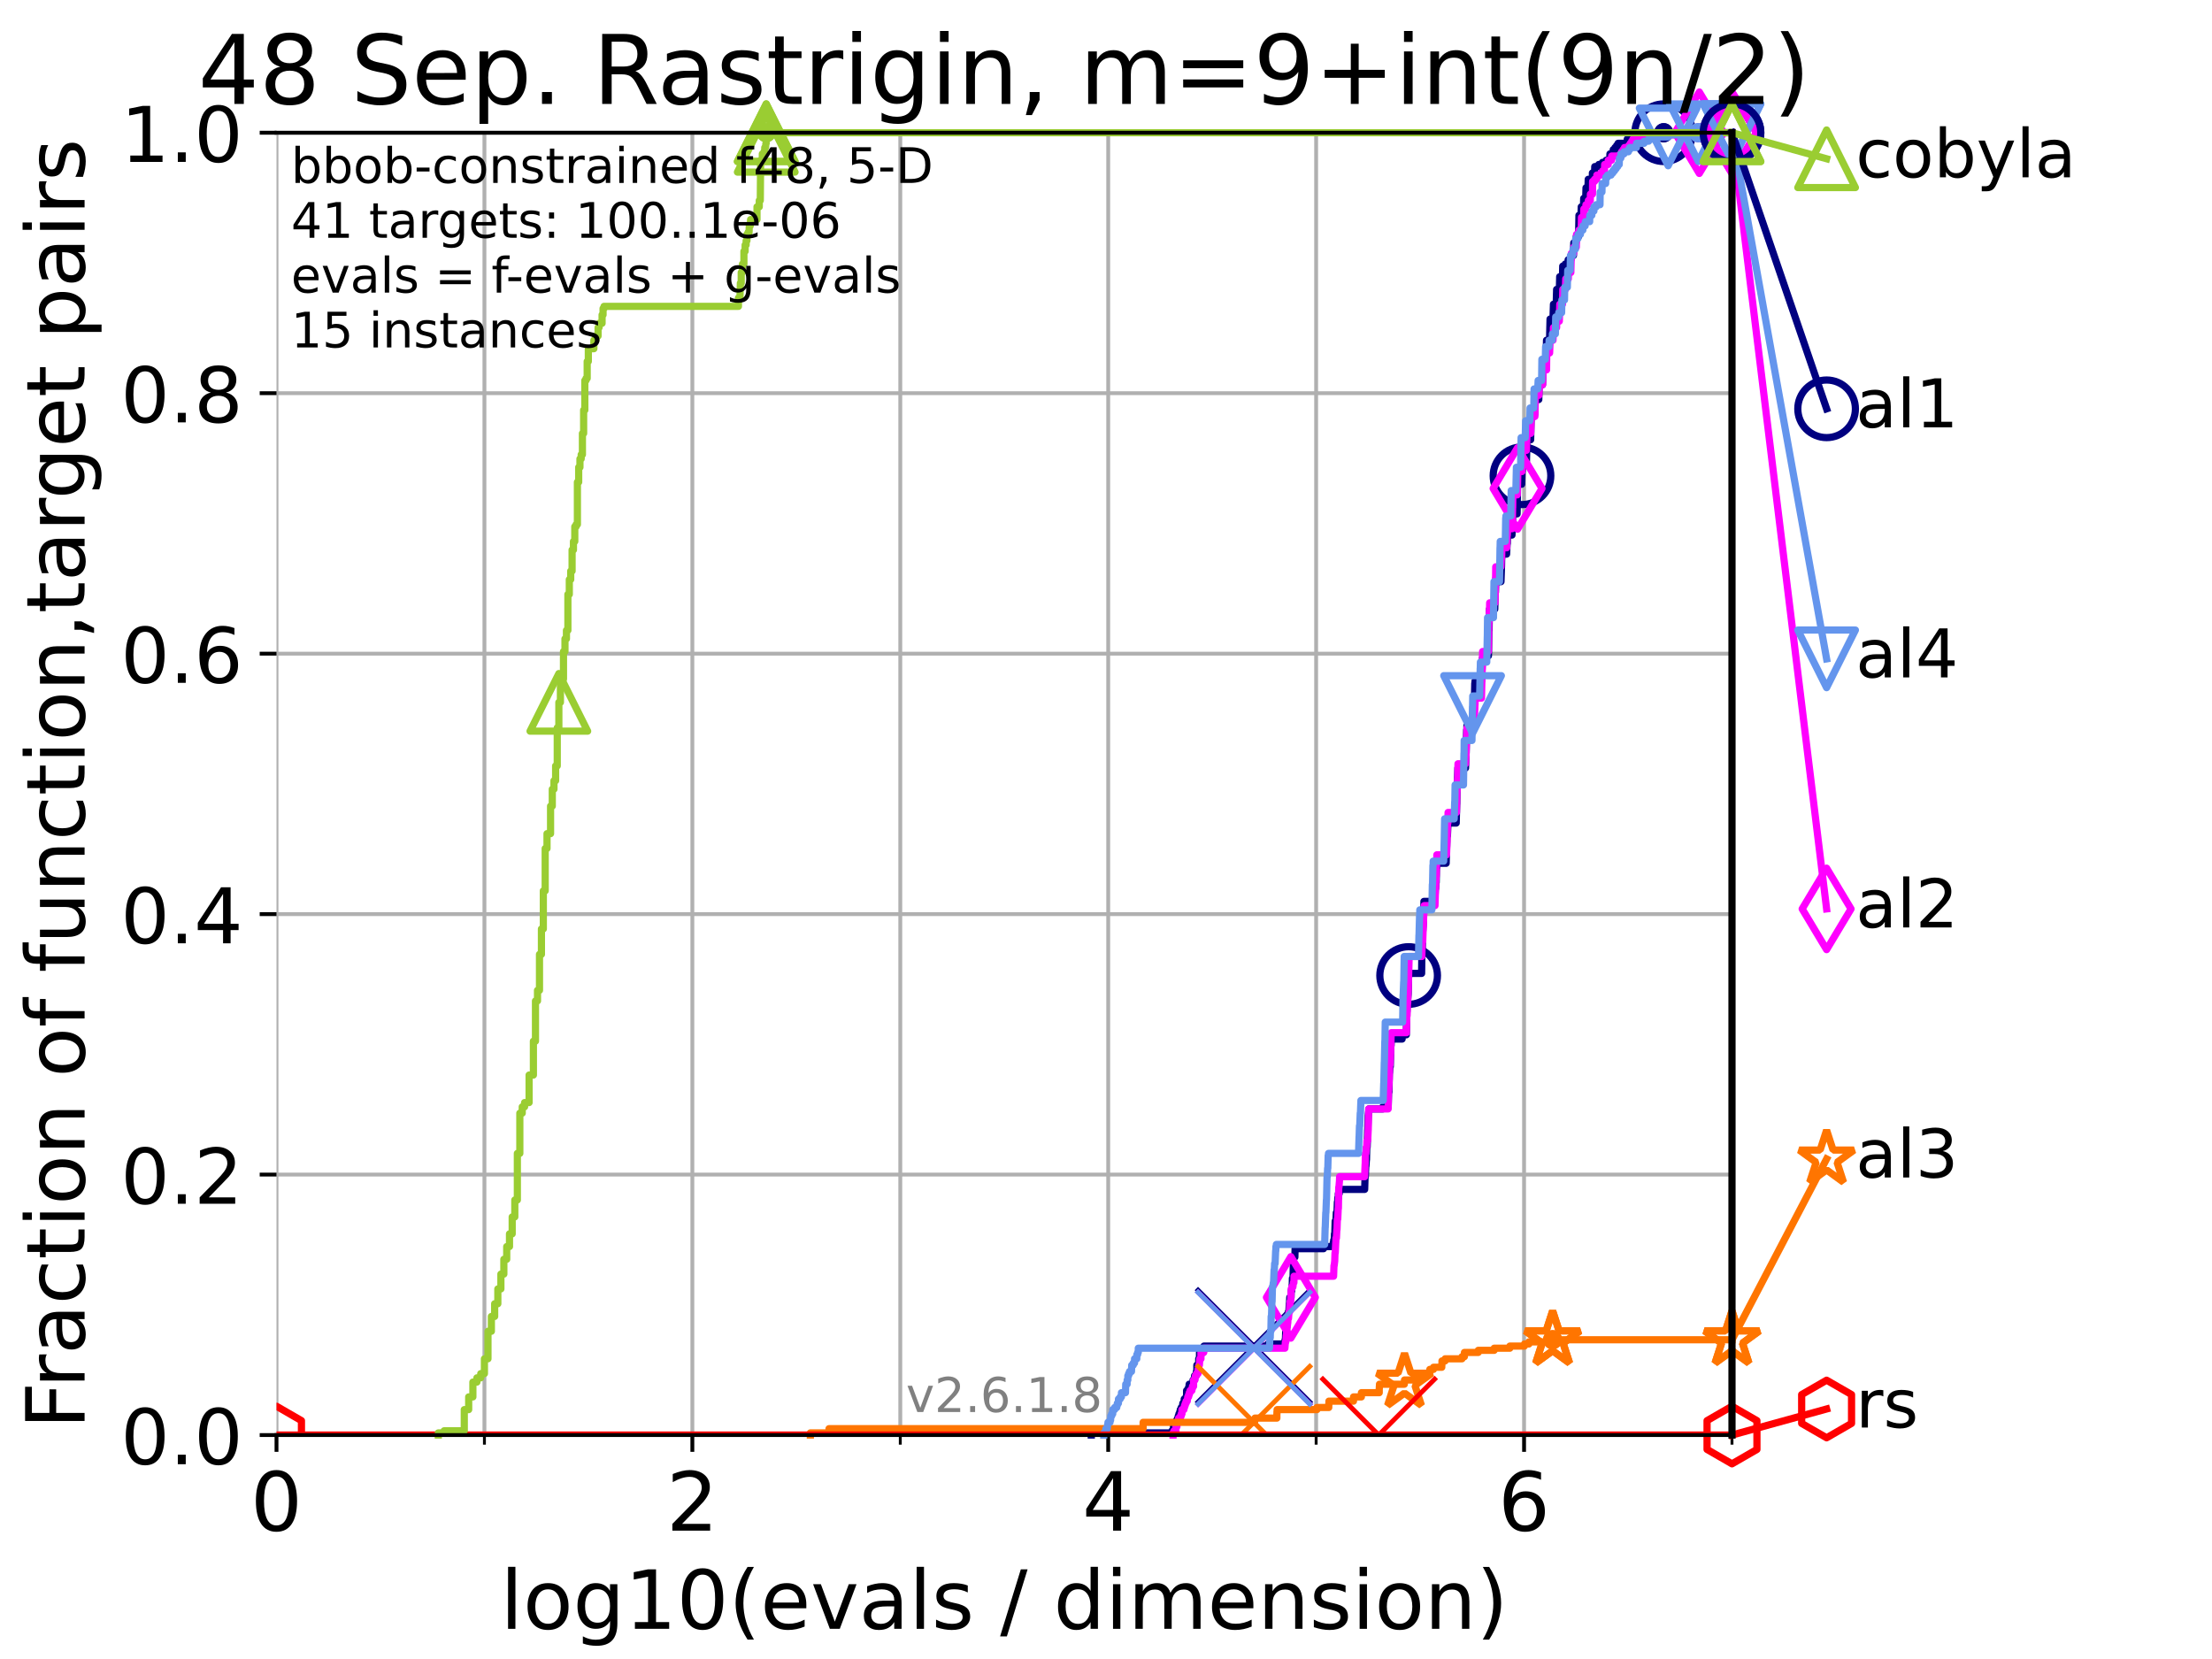 <?xml version="1.0" encoding="utf-8" standalone="no"?>
<!DOCTYPE svg PUBLIC "-//W3C//DTD SVG 1.1//EN"
  "http://www.w3.org/Graphics/SVG/1.1/DTD/svg11.dtd">
<!-- Created with matplotlib (https://matplotlib.org/) -->
<svg height="345.6pt" version="1.1" viewBox="0 0 460.8 345.6" width="460.8pt" xmlns="http://www.w3.org/2000/svg" xmlns:xlink="http://www.w3.org/1999/xlink">
 <defs>
  <style type="text/css">*{stroke-linecap:butt;stroke-linejoin:round;}</style>
 </defs>
 <g id="figure_1">
  <g id="patch_1">
   <path d="M 0 345.6 
L 460.8 345.6 
L 460.8 0 
L 0 0 
z
" style="fill:#ffffff;"/>
  </g>
  <g id="axes_1">
   <g id="patch_2">
    <path d="M 57.6 298.944 
L 360.806 298.944 
L 360.806 27.648 
L 57.6 27.648 
z
" style="fill:#ffffff;"/>
   </g>
   <g id="matplotlib.axis_1">
    <g id="xtick_1">
     <g id="line2d_1">
      <path clip-path="url(#p4522efd71c)" d="M 57.6 298.944 
L 57.6 27.648 
" style="fill:none;stroke:#b0b0b0;stroke-linecap:square;stroke-width:0.8;"/>
     </g>
     <g id="line2d_2">
      <defs>
       <path d="M 0 0 
L 0 3.5 
" id="m1448b6363e" style="stroke:#000000;stroke-width:0.8;"/>
      </defs>
      <g>
       <use style="stroke:#000000;stroke-width:0.8;" x="57.6" xlink:href="#m1448b6363e" y="298.944"/>
      </g>
     </g>
     <g id="text_1">
      <!-- 0 -->
      <g transform="translate(52.192 318.861)scale(0.17 -0.17)">
       <defs>
        <path d="M 31.781 66.406 
Q 24.172 66.406 20.328 58.906 
Q 16.5 51.422 16.5 36.375 
Q 16.5 21.391 20.328 13.891 
Q 24.172 6.391 31.781 6.391 
Q 39.453 6.391 43.281 13.891 
Q 47.125 21.391 47.125 36.375 
Q 47.125 51.422 43.281 58.906 
Q 39.453 66.406 31.781 66.406 
z
M 31.781 74.219 
Q 44.047 74.219 50.516 64.516 
Q 56.984 54.828 56.984 36.375 
Q 56.984 17.969 50.516 8.266 
Q 44.047 -1.422 31.781 -1.422 
Q 19.531 -1.422 13.062 8.266 
Q 6.594 17.969 6.594 36.375 
Q 6.594 54.828 13.062 64.516 
Q 19.531 74.219 31.781 74.219 
z
" id="DejaVuSans-48"/>
       </defs>
       <use xlink:href="#DejaVuSans-48"/>
      </g>
     </g>
    </g>
    <g id="xtick_2">
     <g id="line2d_3">
      <path clip-path="url(#p4522efd71c)" d="M 144.23 298.944 
L 144.23 27.648 
" style="fill:none;stroke:#b0b0b0;stroke-linecap:square;stroke-width:0.8;"/>
     </g>
     <g id="line2d_4">
      <g>
       <use style="stroke:#000000;stroke-width:0.8;" x="144.23" xlink:href="#m1448b6363e" y="298.944"/>
      </g>
     </g>
     <g id="text_2">
      <!-- 2 -->
      <g transform="translate(138.822 318.861)scale(0.17 -0.17)">
       <defs>
        <path d="M 19.188 8.297 
L 53.609 8.297 
L 53.609 0 
L 7.328 0 
L 7.328 8.297 
Q 12.938 14.109 22.625 23.891 
Q 32.328 33.688 34.812 36.531 
Q 39.547 41.844 41.422 45.531 
Q 43.312 49.219 43.312 52.781 
Q 43.312 58.594 39.234 62.25 
Q 35.156 65.922 28.609 65.922 
Q 23.969 65.922 18.812 64.312 
Q 13.672 62.703 7.812 59.422 
L 7.812 69.391 
Q 13.766 71.781 18.938 73 
Q 24.125 74.219 28.422 74.219 
Q 39.75 74.219 46.484 68.547 
Q 53.219 62.891 53.219 53.422 
Q 53.219 48.922 51.531 44.891 
Q 49.859 40.875 45.406 35.406 
Q 44.188 33.984 37.641 27.219 
Q 31.109 20.453 19.188 8.297 
z
" id="DejaVuSans-50"/>
       </defs>
       <use xlink:href="#DejaVuSans-50"/>
      </g>
     </g>
    </g>
    <g id="xtick_3">
     <g id="line2d_5">
      <path clip-path="url(#p4522efd71c)" d="M 230.861 298.944 
L 230.861 27.648 
" style="fill:none;stroke:#b0b0b0;stroke-linecap:square;stroke-width:0.8;"/>
     </g>
     <g id="line2d_6">
      <g>
       <use style="stroke:#000000;stroke-width:0.8;" x="230.861" xlink:href="#m1448b6363e" y="298.944"/>
      </g>
     </g>
     <g id="text_3">
      <!-- 4 -->
      <g transform="translate(225.453 318.861)scale(0.17 -0.17)">
       <defs>
        <path d="M 37.797 64.312 
L 12.891 25.391 
L 37.797 25.391 
z
M 35.203 72.906 
L 47.609 72.906 
L 47.609 25.391 
L 58.016 25.391 
L 58.016 17.188 
L 47.609 17.188 
L 47.609 0 
L 37.797 0 
L 37.797 17.188 
L 4.891 17.188 
L 4.891 26.703 
z
" id="DejaVuSans-52"/>
       </defs>
       <use xlink:href="#DejaVuSans-52"/>
      </g>
     </g>
    </g>
    <g id="xtick_4">
     <g id="line2d_7">
      <path clip-path="url(#p4522efd71c)" d="M 317.491 298.944 
L 317.491 27.648 
" style="fill:none;stroke:#b0b0b0;stroke-linecap:square;stroke-width:0.8;"/>
     </g>
     <g id="line2d_8">
      <g>
       <use style="stroke:#000000;stroke-width:0.8;" x="317.491" xlink:href="#m1448b6363e" y="298.944"/>
      </g>
     </g>
     <g id="text_4">
      <!-- 6 -->
      <g transform="translate(312.083 318.861)scale(0.17 -0.17)">
       <defs>
        <path d="M 33.016 40.375 
Q 26.375 40.375 22.484 35.828 
Q 18.609 31.297 18.609 23.391 
Q 18.609 15.531 22.484 10.953 
Q 26.375 6.391 33.016 6.391 
Q 39.656 6.391 43.531 10.953 
Q 47.406 15.531 47.406 23.391 
Q 47.406 31.297 43.531 35.828 
Q 39.656 40.375 33.016 40.375 
z
M 52.594 71.297 
L 52.594 62.312 
Q 48.875 64.062 45.094 64.984 
Q 41.312 65.922 37.594 65.922 
Q 27.828 65.922 22.672 59.328 
Q 17.531 52.734 16.797 39.406 
Q 19.672 43.656 24.016 45.922 
Q 28.375 48.188 33.594 48.188 
Q 44.578 48.188 50.953 41.516 
Q 57.328 34.859 57.328 23.391 
Q 57.328 12.156 50.688 5.359 
Q 44.047 -1.422 33.016 -1.422 
Q 20.359 -1.422 13.672 8.266 
Q 6.984 17.969 6.984 36.375 
Q 6.984 53.656 15.188 63.938 
Q 23.391 74.219 37.203 74.219 
Q 40.922 74.219 44.703 73.484 
Q 48.484 72.75 52.594 71.297 
z
" id="DejaVuSans-54"/>
       </defs>
       <use xlink:href="#DejaVuSans-54"/>
      </g>
     </g>
    </g>
    <g id="xtick_5">
     <g id="line2d_9">
      <path clip-path="url(#p4522efd71c)" d="M 100.915 298.944 
L 100.915 27.648 
" style="fill:none;stroke:#b0b0b0;stroke-linecap:square;stroke-width:0.8;"/>
     </g>
     <g id="line2d_10">
      <defs>
       <path d="M 0 0 
L 0 2 
" id="m91633200f7" style="stroke:#000000;stroke-width:0.6;"/>
      </defs>
      <g>
       <use style="stroke:#000000;stroke-width:0.6;" x="100.915" xlink:href="#m91633200f7" y="298.944"/>
      </g>
     </g>
    </g>
    <g id="xtick_6">
     <g id="line2d_11">
      <path clip-path="url(#p4522efd71c)" d="M 187.546 298.944 
L 187.546 27.648 
" style="fill:none;stroke:#b0b0b0;stroke-linecap:square;stroke-width:0.8;"/>
     </g>
     <g id="line2d_12">
      <g>
       <use style="stroke:#000000;stroke-width:0.6;" x="187.546" xlink:href="#m91633200f7" y="298.944"/>
      </g>
     </g>
    </g>
    <g id="xtick_7">
     <g id="line2d_13">
      <path clip-path="url(#p4522efd71c)" d="M 274.176 298.944 
L 274.176 27.648 
" style="fill:none;stroke:#b0b0b0;stroke-linecap:square;stroke-width:0.8;"/>
     </g>
     <g id="line2d_14">
      <g>
       <use style="stroke:#000000;stroke-width:0.6;" x="274.176" xlink:href="#m91633200f7" y="298.944"/>
      </g>
     </g>
    </g>
    <g id="xtick_8">
     <g id="line2d_15">
      <path clip-path="url(#p4522efd71c)" d="M 360.806 298.944 
L 360.806 27.648 
" style="fill:none;stroke:#b0b0b0;stroke-linecap:square;stroke-width:0.8;"/>
     </g>
     <g id="line2d_16">
      <g>
       <use style="stroke:#000000;stroke-width:0.6;" x="360.806" xlink:href="#m91633200f7" y="298.944"/>
      </g>
     </g>
    </g>
    <g id="text_5">
     <!-- log10(evals / dimension) -->
     <g transform="translate(104.239 339.314)scale(0.17 -0.17)">
      <defs>
       <path d="M 9.422 75.984 
L 18.406 75.984 
L 18.406 0 
L 9.422 0 
z
" id="DejaVuSans-108"/>
       <path d="M 30.609 48.391 
Q 23.391 48.391 19.188 42.75 
Q 14.984 37.109 14.984 27.297 
Q 14.984 17.484 19.156 11.844 
Q 23.344 6.203 30.609 6.203 
Q 37.797 6.203 41.984 11.859 
Q 46.188 17.531 46.188 27.297 
Q 46.188 37.016 41.984 42.703 
Q 37.797 48.391 30.609 48.391 
z
M 30.609 56 
Q 42.328 56 49.016 48.375 
Q 55.719 40.766 55.719 27.297 
Q 55.719 13.875 49.016 6.219 
Q 42.328 -1.422 30.609 -1.422 
Q 18.844 -1.422 12.172 6.219 
Q 5.516 13.875 5.516 27.297 
Q 5.516 40.766 12.172 48.375 
Q 18.844 56 30.609 56 
z
" id="DejaVuSans-111"/>
       <path d="M 45.406 27.984 
Q 45.406 37.75 41.375 43.109 
Q 37.359 48.484 30.078 48.484 
Q 22.859 48.484 18.828 43.109 
Q 14.797 37.75 14.797 27.984 
Q 14.797 18.266 18.828 12.891 
Q 22.859 7.516 30.078 7.516 
Q 37.359 7.516 41.375 12.891 
Q 45.406 18.266 45.406 27.984 
z
M 54.391 6.781 
Q 54.391 -7.172 48.188 -13.984 
Q 42 -20.797 29.203 -20.797 
Q 24.469 -20.797 20.266 -20.094 
Q 16.062 -19.391 12.109 -17.922 
L 12.109 -9.188 
Q 16.062 -11.328 19.922 -12.344 
Q 23.781 -13.375 27.781 -13.375 
Q 36.625 -13.375 41.016 -8.766 
Q 45.406 -4.156 45.406 5.172 
L 45.406 9.625 
Q 42.625 4.781 38.281 2.391 
Q 33.938 0 27.875 0 
Q 17.828 0 11.672 7.656 
Q 5.516 15.328 5.516 27.984 
Q 5.516 40.672 11.672 48.328 
Q 17.828 56 27.875 56 
Q 33.938 56 38.281 53.609 
Q 42.625 51.219 45.406 46.391 
L 45.406 54.688 
L 54.391 54.688 
z
" id="DejaVuSans-103"/>
       <path d="M 12.406 8.297 
L 28.516 8.297 
L 28.516 63.922 
L 10.984 60.406 
L 10.984 69.391 
L 28.422 72.906 
L 38.281 72.906 
L 38.281 8.297 
L 54.391 8.297 
L 54.391 0 
L 12.406 0 
z
" id="DejaVuSans-49"/>
       <path d="M 31 75.875 
Q 24.469 64.656 21.281 53.656 
Q 18.109 42.672 18.109 31.391 
Q 18.109 20.125 21.312 9.062 
Q 24.516 -2 31 -13.188 
L 23.188 -13.188 
Q 15.875 -1.703 12.234 9.375 
Q 8.594 20.453 8.594 31.391 
Q 8.594 42.281 12.203 53.312 
Q 15.828 64.359 23.188 75.875 
z
" id="DejaVuSans-40"/>
       <path d="M 56.203 29.594 
L 56.203 25.203 
L 14.891 25.203 
Q 15.484 15.922 20.484 11.062 
Q 25.484 6.203 34.422 6.203 
Q 39.594 6.203 44.453 7.469 
Q 49.312 8.734 54.109 11.281 
L 54.109 2.781 
Q 49.266 0.734 44.188 -0.344 
Q 39.109 -1.422 33.891 -1.422 
Q 20.797 -1.422 13.156 6.188 
Q 5.516 13.812 5.516 26.812 
Q 5.516 40.234 12.766 48.109 
Q 20.016 56 32.328 56 
Q 43.359 56 49.781 48.891 
Q 56.203 41.797 56.203 29.594 
z
M 47.219 32.234 
Q 47.125 39.594 43.094 43.984 
Q 39.062 48.391 32.422 48.391 
Q 24.906 48.391 20.391 44.141 
Q 15.875 39.891 15.188 32.172 
z
" id="DejaVuSans-101"/>
       <path d="M 2.984 54.688 
L 12.5 54.688 
L 29.594 8.797 
L 46.688 54.688 
L 56.203 54.688 
L 35.688 0 
L 23.484 0 
z
" id="DejaVuSans-118"/>
       <path d="M 34.281 27.484 
Q 23.391 27.484 19.188 25 
Q 14.984 22.516 14.984 16.5 
Q 14.984 11.719 18.141 8.906 
Q 21.297 6.109 26.703 6.109 
Q 34.188 6.109 38.703 11.406 
Q 43.219 16.703 43.219 25.484 
L 43.219 27.484 
z
M 52.203 31.203 
L 52.203 0 
L 43.219 0 
L 43.219 8.297 
Q 40.141 3.328 35.547 0.953 
Q 30.953 -1.422 24.312 -1.422 
Q 15.922 -1.422 10.953 3.297 
Q 6 8.016 6 15.922 
Q 6 25.141 12.172 29.828 
Q 18.359 34.516 30.609 34.516 
L 43.219 34.516 
L 43.219 35.406 
Q 43.219 41.609 39.141 45 
Q 35.062 48.391 27.688 48.391 
Q 23 48.391 18.547 47.266 
Q 14.109 46.141 10.016 43.891 
L 10.016 52.203 
Q 14.938 54.109 19.578 55.047 
Q 24.219 56 28.609 56 
Q 40.484 56 46.344 49.844 
Q 52.203 43.703 52.203 31.203 
z
" id="DejaVuSans-97"/>
       <path d="M 44.281 53.078 
L 44.281 44.578 
Q 40.484 46.531 36.375 47.5 
Q 32.281 48.484 27.875 48.484 
Q 21.188 48.484 17.844 46.438 
Q 14.5 44.391 14.5 40.281 
Q 14.5 37.156 16.891 35.375 
Q 19.281 33.594 26.516 31.984 
L 29.594 31.297 
Q 39.156 29.25 43.188 25.516 
Q 47.219 21.781 47.219 15.094 
Q 47.219 7.469 41.188 3.016 
Q 35.156 -1.422 24.609 -1.422 
Q 20.219 -1.422 15.453 -0.562 
Q 10.688 0.297 5.422 2 
L 5.422 11.281 
Q 10.406 8.688 15.234 7.391 
Q 20.062 6.109 24.812 6.109 
Q 31.156 6.109 34.562 8.281 
Q 37.984 10.453 37.984 14.406 
Q 37.984 18.062 35.516 20.016 
Q 33.062 21.969 24.703 23.781 
L 21.578 24.516 
Q 13.234 26.266 9.516 29.906 
Q 5.812 33.547 5.812 39.891 
Q 5.812 47.609 11.281 51.797 
Q 16.75 56 26.812 56 
Q 31.781 56 36.172 55.266 
Q 40.578 54.547 44.281 53.078 
z
" id="DejaVuSans-115"/>
       <path id="DejaVuSans-32"/>
       <path d="M 25.391 72.906 
L 33.688 72.906 
L 8.297 -9.281 
L 0 -9.281 
z
" id="DejaVuSans-47"/>
       <path d="M 45.406 46.391 
L 45.406 75.984 
L 54.391 75.984 
L 54.391 0 
L 45.406 0 
L 45.406 8.203 
Q 42.578 3.328 38.25 0.953 
Q 33.938 -1.422 27.875 -1.422 
Q 17.969 -1.422 11.734 6.484 
Q 5.516 14.406 5.516 27.297 
Q 5.516 40.188 11.734 48.094 
Q 17.969 56 27.875 56 
Q 33.938 56 38.25 53.625 
Q 42.578 51.266 45.406 46.391 
z
M 14.797 27.297 
Q 14.797 17.391 18.875 11.75 
Q 22.953 6.109 30.078 6.109 
Q 37.203 6.109 41.297 11.75 
Q 45.406 17.391 45.406 27.297 
Q 45.406 37.203 41.297 42.844 
Q 37.203 48.484 30.078 48.484 
Q 22.953 48.484 18.875 42.844 
Q 14.797 37.203 14.797 27.297 
z
" id="DejaVuSans-100"/>
       <path d="M 9.422 54.688 
L 18.406 54.688 
L 18.406 0 
L 9.422 0 
z
M 9.422 75.984 
L 18.406 75.984 
L 18.406 64.594 
L 9.422 64.594 
z
" id="DejaVuSans-105"/>
       <path d="M 52 44.188 
Q 55.375 50.25 60.062 53.125 
Q 64.75 56 71.094 56 
Q 79.641 56 84.281 50.016 
Q 88.922 44.047 88.922 33.016 
L 88.922 0 
L 79.891 0 
L 79.891 32.719 
Q 79.891 40.578 77.094 44.375 
Q 74.312 48.188 68.609 48.188 
Q 61.625 48.188 57.562 43.547 
Q 53.516 38.922 53.516 30.906 
L 53.516 0 
L 44.484 0 
L 44.484 32.719 
Q 44.484 40.625 41.703 44.406 
Q 38.922 48.188 33.109 48.188 
Q 26.219 48.188 22.156 43.531 
Q 18.109 38.875 18.109 30.906 
L 18.109 0 
L 9.078 0 
L 9.078 54.688 
L 18.109 54.688 
L 18.109 46.188 
Q 21.188 51.219 25.484 53.609 
Q 29.781 56 35.688 56 
Q 41.656 56 45.828 52.969 
Q 50 49.953 52 44.188 
z
" id="DejaVuSans-109"/>
       <path d="M 54.891 33.016 
L 54.891 0 
L 45.906 0 
L 45.906 32.719 
Q 45.906 40.484 42.875 44.328 
Q 39.844 48.188 33.797 48.188 
Q 26.516 48.188 22.312 43.547 
Q 18.109 38.922 18.109 30.906 
L 18.109 0 
L 9.078 0 
L 9.078 54.688 
L 18.109 54.688 
L 18.109 46.188 
Q 21.344 51.125 25.703 53.562 
Q 30.078 56 35.797 56 
Q 45.219 56 50.047 50.172 
Q 54.891 44.344 54.891 33.016 
z
" id="DejaVuSans-110"/>
       <path d="M 8.016 75.875 
L 15.828 75.875 
Q 23.141 64.359 26.781 53.312 
Q 30.422 42.281 30.422 31.391 
Q 30.422 20.453 26.781 9.375 
Q 23.141 -1.703 15.828 -13.188 
L 8.016 -13.188 
Q 14.5 -2 17.703 9.062 
Q 20.906 20.125 20.906 31.391 
Q 20.906 42.672 17.703 53.656 
Q 14.5 64.656 8.016 75.875 
z
" id="DejaVuSans-41"/>
      </defs>
      <use xlink:href="#DejaVuSans-108"/>
      <use x="27.783" xlink:href="#DejaVuSans-111"/>
      <use x="88.965" xlink:href="#DejaVuSans-103"/>
      <use x="152.441" xlink:href="#DejaVuSans-49"/>
      <use x="216.064" xlink:href="#DejaVuSans-48"/>
      <use x="279.688" xlink:href="#DejaVuSans-40"/>
      <use x="318.701" xlink:href="#DejaVuSans-101"/>
      <use x="380.225" xlink:href="#DejaVuSans-118"/>
      <use x="439.404" xlink:href="#DejaVuSans-97"/>
      <use x="500.684" xlink:href="#DejaVuSans-108"/>
      <use x="528.467" xlink:href="#DejaVuSans-115"/>
      <use x="580.566" xlink:href="#DejaVuSans-32"/>
      <use x="612.354" xlink:href="#DejaVuSans-47"/>
      <use x="646.045" xlink:href="#DejaVuSans-32"/>
      <use x="677.832" xlink:href="#DejaVuSans-100"/>
      <use x="741.309" xlink:href="#DejaVuSans-105"/>
      <use x="769.092" xlink:href="#DejaVuSans-109"/>
      <use x="866.504" xlink:href="#DejaVuSans-101"/>
      <use x="928.027" xlink:href="#DejaVuSans-110"/>
      <use x="991.406" xlink:href="#DejaVuSans-115"/>
      <use x="1043.506" xlink:href="#DejaVuSans-105"/>
      <use x="1071.289" xlink:href="#DejaVuSans-111"/>
      <use x="1132.471" xlink:href="#DejaVuSans-110"/>
      <use x="1195.85" xlink:href="#DejaVuSans-41"/>
     </g>
    </g>
   </g>
   <g id="matplotlib.axis_2">
    <g id="ytick_1">
     <g id="line2d_17">
      <path clip-path="url(#p4522efd71c)" d="M 57.6 298.944 
L 360.806 298.944 
" style="fill:none;stroke:#b0b0b0;stroke-linecap:square;stroke-width:0.8;"/>
     </g>
     <g id="line2d_18">
      <defs>
       <path d="M 0 0 
L -3.5 0 
" id="macd3e9624d" style="stroke:#000000;stroke-width:0.8;"/>
      </defs>
      <g>
       <use style="stroke:#000000;stroke-width:0.8;" x="57.6" xlink:href="#macd3e9624d" y="298.944"/>
      </g>
     </g>
     <g id="text_6">
      <!-- 0.0 -->
      <g transform="translate(25.155 305.023)scale(0.16 -0.16)">
       <defs>
        <path d="M 10.688 12.406 
L 21 12.406 
L 21 0 
L 10.688 0 
z
" id="DejaVuSans-46"/>
       </defs>
       <use xlink:href="#DejaVuSans-48"/>
       <use x="63.623" xlink:href="#DejaVuSans-46"/>
       <use x="95.41" xlink:href="#DejaVuSans-48"/>
      </g>
     </g>
    </g>
    <g id="ytick_2">
     <g id="line2d_19">
      <path clip-path="url(#p4522efd71c)" d="M 57.6 244.685 
L 360.806 244.685 
" style="fill:none;stroke:#b0b0b0;stroke-linecap:square;stroke-width:0.8;"/>
     </g>
     <g id="line2d_20">
      <g>
       <use style="stroke:#000000;stroke-width:0.8;" x="57.6" xlink:href="#macd3e9624d" y="244.685"/>
      </g>
     </g>
     <g id="text_7">
      <!-- 0.2 -->
      <g transform="translate(25.155 250.764)scale(0.16 -0.16)">
       <use xlink:href="#DejaVuSans-48"/>
       <use x="63.623" xlink:href="#DejaVuSans-46"/>
       <use x="95.41" xlink:href="#DejaVuSans-50"/>
      </g>
     </g>
    </g>
    <g id="ytick_3">
     <g id="line2d_21">
      <path clip-path="url(#p4522efd71c)" d="M 57.6 190.426 
L 360.806 190.426 
" style="fill:none;stroke:#b0b0b0;stroke-linecap:square;stroke-width:0.8;"/>
     </g>
     <g id="line2d_22">
      <g>
       <use style="stroke:#000000;stroke-width:0.8;" x="57.6" xlink:href="#macd3e9624d" y="190.426"/>
      </g>
     </g>
     <g id="text_8">
      <!-- 0.4 -->
      <g transform="translate(25.155 196.504)scale(0.16 -0.16)">
       <use xlink:href="#DejaVuSans-48"/>
       <use x="63.623" xlink:href="#DejaVuSans-46"/>
       <use x="95.41" xlink:href="#DejaVuSans-52"/>
      </g>
     </g>
    </g>
    <g id="ytick_4">
     <g id="line2d_23">
      <path clip-path="url(#p4522efd71c)" d="M 57.6 136.166 
L 360.806 136.166 
" style="fill:none;stroke:#b0b0b0;stroke-linecap:square;stroke-width:0.8;"/>
     </g>
     <g id="line2d_24">
      <g>
       <use style="stroke:#000000;stroke-width:0.8;" x="57.6" xlink:href="#macd3e9624d" y="136.166"/>
      </g>
     </g>
     <g id="text_9">
      <!-- 0.6 -->
      <g transform="translate(25.155 142.245)scale(0.16 -0.16)">
       <use xlink:href="#DejaVuSans-48"/>
       <use x="63.623" xlink:href="#DejaVuSans-46"/>
       <use x="95.41" xlink:href="#DejaVuSans-54"/>
      </g>
     </g>
    </g>
    <g id="ytick_5">
     <g id="line2d_25">
      <path clip-path="url(#p4522efd71c)" d="M 57.6 81.907 
L 360.806 81.907 
" style="fill:none;stroke:#b0b0b0;stroke-linecap:square;stroke-width:0.8;"/>
     </g>
     <g id="line2d_26">
      <g>
       <use style="stroke:#000000;stroke-width:0.8;" x="57.6" xlink:href="#macd3e9624d" y="81.907"/>
      </g>
     </g>
     <g id="text_10">
      <!-- 0.8 -->
      <g transform="translate(25.155 87.986)scale(0.16 -0.16)">
       <defs>
        <path d="M 31.781 34.625 
Q 24.75 34.625 20.719 30.859 
Q 16.703 27.094 16.703 20.516 
Q 16.703 13.922 20.719 10.156 
Q 24.75 6.391 31.781 6.391 
Q 38.812 6.391 42.859 10.172 
Q 46.922 13.969 46.922 20.516 
Q 46.922 27.094 42.891 30.859 
Q 38.875 34.625 31.781 34.625 
z
M 21.922 38.812 
Q 15.578 40.375 12.031 44.719 
Q 8.5 49.078 8.5 55.328 
Q 8.5 64.062 14.719 69.141 
Q 20.953 74.219 31.781 74.219 
Q 42.672 74.219 48.875 69.141 
Q 55.078 64.062 55.078 55.328 
Q 55.078 49.078 51.531 44.719 
Q 48 40.375 41.703 38.812 
Q 48.828 37.156 52.797 32.312 
Q 56.781 27.484 56.781 20.516 
Q 56.781 9.906 50.312 4.234 
Q 43.844 -1.422 31.781 -1.422 
Q 19.734 -1.422 13.25 4.234 
Q 6.781 9.906 6.781 20.516 
Q 6.781 27.484 10.781 32.312 
Q 14.797 37.156 21.922 38.812 
z
M 18.312 54.391 
Q 18.312 48.734 21.844 45.562 
Q 25.391 42.391 31.781 42.391 
Q 38.141 42.391 41.719 45.562 
Q 45.312 48.734 45.312 54.391 
Q 45.312 60.062 41.719 63.234 
Q 38.141 66.406 31.781 66.406 
Q 25.391 66.406 21.844 63.234 
Q 18.312 60.062 18.312 54.391 
z
" id="DejaVuSans-56"/>
       </defs>
       <use xlink:href="#DejaVuSans-48"/>
       <use x="63.623" xlink:href="#DejaVuSans-46"/>
       <use x="95.41" xlink:href="#DejaVuSans-56"/>
      </g>
     </g>
    </g>
    <g id="ytick_6">
     <g id="line2d_27">
      <path clip-path="url(#p4522efd71c)" d="M 57.6 27.648 
L 360.806 27.648 
" style="fill:none;stroke:#b0b0b0;stroke-linecap:square;stroke-width:0.8;"/>
     </g>
     <g id="line2d_28">
      <g>
       <use style="stroke:#000000;stroke-width:0.8;" x="57.6" xlink:href="#macd3e9624d" y="27.648"/>
      </g>
     </g>
     <g id="text_11">
      <!-- 1.0 -->
      <g transform="translate(25.155 33.727)scale(0.16 -0.16)">
       <use xlink:href="#DejaVuSans-49"/>
       <use x="63.623" xlink:href="#DejaVuSans-46"/>
       <use x="95.41" xlink:href="#DejaVuSans-48"/>
      </g>
     </g>
    </g>
    <g id="text_12">
     <!-- Fraction of function,target pairs -->
     <g transform="translate(17.62 297.681)rotate(-90)scale(0.17 -0.17)">
      <defs>
       <path d="M 9.812 72.906 
L 51.703 72.906 
L 51.703 64.594 
L 19.672 64.594 
L 19.672 43.109 
L 48.578 43.109 
L 48.578 34.812 
L 19.672 34.812 
L 19.672 0 
L 9.812 0 
z
" id="DejaVuSans-70"/>
       <path d="M 41.109 46.297 
Q 39.594 47.172 37.812 47.578 
Q 36.031 48 33.891 48 
Q 26.266 48 22.188 43.047 
Q 18.109 38.094 18.109 28.812 
L 18.109 0 
L 9.078 0 
L 9.078 54.688 
L 18.109 54.688 
L 18.109 46.188 
Q 20.953 51.172 25.484 53.578 
Q 30.031 56 36.531 56 
Q 37.453 56 38.578 55.875 
Q 39.703 55.766 41.062 55.516 
z
" id="DejaVuSans-114"/>
       <path d="M 48.781 52.594 
L 48.781 44.188 
Q 44.969 46.297 41.141 47.344 
Q 37.312 48.391 33.406 48.391 
Q 24.656 48.391 19.812 42.844 
Q 14.984 37.312 14.984 27.297 
Q 14.984 17.281 19.812 11.734 
Q 24.656 6.203 33.406 6.203 
Q 37.312 6.203 41.141 7.25 
Q 44.969 8.297 48.781 10.406 
L 48.781 2.094 
Q 45.016 0.344 40.984 -0.531 
Q 36.969 -1.422 32.422 -1.422 
Q 20.062 -1.422 12.781 6.344 
Q 5.516 14.109 5.516 27.297 
Q 5.516 40.672 12.859 48.328 
Q 20.219 56 33.016 56 
Q 37.156 56 41.109 55.141 
Q 45.062 54.297 48.781 52.594 
z
" id="DejaVuSans-99"/>
       <path d="M 18.312 70.219 
L 18.312 54.688 
L 36.812 54.688 
L 36.812 47.703 
L 18.312 47.703 
L 18.312 18.016 
Q 18.312 11.328 20.141 9.422 
Q 21.969 7.516 27.594 7.516 
L 36.812 7.516 
L 36.812 0 
L 27.594 0 
Q 17.188 0 13.234 3.875 
Q 9.281 7.766 9.281 18.016 
L 9.281 47.703 
L 2.688 47.703 
L 2.688 54.688 
L 9.281 54.688 
L 9.281 70.219 
z
" id="DejaVuSans-116"/>
       <path d="M 37.109 75.984 
L 37.109 68.5 
L 28.516 68.5 
Q 23.688 68.5 21.797 66.547 
Q 19.922 64.594 19.922 59.516 
L 19.922 54.688 
L 34.719 54.688 
L 34.719 47.703 
L 19.922 47.703 
L 19.922 0 
L 10.891 0 
L 10.891 47.703 
L 2.297 47.703 
L 2.297 54.688 
L 10.891 54.688 
L 10.891 58.5 
Q 10.891 67.625 15.141 71.797 
Q 19.391 75.984 28.609 75.984 
z
" id="DejaVuSans-102"/>
       <path d="M 8.5 21.578 
L 8.5 54.688 
L 17.484 54.688 
L 17.484 21.922 
Q 17.484 14.156 20.5 10.266 
Q 23.531 6.391 29.594 6.391 
Q 36.859 6.391 41.078 11.031 
Q 45.312 15.672 45.312 23.688 
L 45.312 54.688 
L 54.297 54.688 
L 54.297 0 
L 45.312 0 
L 45.312 8.406 
Q 42.047 3.422 37.719 1 
Q 33.406 -1.422 27.688 -1.422 
Q 18.266 -1.422 13.375 4.438 
Q 8.5 10.297 8.5 21.578 
z
M 31.109 56 
z
" id="DejaVuSans-117"/>
       <path d="M 11.719 12.406 
L 22.016 12.406 
L 22.016 4 
L 14.016 -11.625 
L 7.719 -11.625 
L 11.719 4 
z
" id="DejaVuSans-44"/>
       <path d="M 18.109 8.203 
L 18.109 -20.797 
L 9.078 -20.797 
L 9.078 54.688 
L 18.109 54.688 
L 18.109 46.391 
Q 20.953 51.266 25.266 53.625 
Q 29.594 56 35.594 56 
Q 45.562 56 51.781 48.094 
Q 58.016 40.188 58.016 27.297 
Q 58.016 14.406 51.781 6.484 
Q 45.562 -1.422 35.594 -1.422 
Q 29.594 -1.422 25.266 0.953 
Q 20.953 3.328 18.109 8.203 
z
M 48.688 27.297 
Q 48.688 37.203 44.609 42.844 
Q 40.531 48.484 33.406 48.484 
Q 26.266 48.484 22.188 42.844 
Q 18.109 37.203 18.109 27.297 
Q 18.109 17.391 22.188 11.75 
Q 26.266 6.109 33.406 6.109 
Q 40.531 6.109 44.609 11.75 
Q 48.688 17.391 48.688 27.297 
z
" id="DejaVuSans-112"/>
      </defs>
      <use xlink:href="#DejaVuSans-70"/>
      <use x="50.27" xlink:href="#DejaVuSans-114"/>
      <use x="91.383" xlink:href="#DejaVuSans-97"/>
      <use x="152.662" xlink:href="#DejaVuSans-99"/>
      <use x="207.643" xlink:href="#DejaVuSans-116"/>
      <use x="246.852" xlink:href="#DejaVuSans-105"/>
      <use x="274.635" xlink:href="#DejaVuSans-111"/>
      <use x="335.816" xlink:href="#DejaVuSans-110"/>
      <use x="399.195" xlink:href="#DejaVuSans-32"/>
      <use x="430.982" xlink:href="#DejaVuSans-111"/>
      <use x="492.164" xlink:href="#DejaVuSans-102"/>
      <use x="527.369" xlink:href="#DejaVuSans-32"/>
      <use x="559.156" xlink:href="#DejaVuSans-102"/>
      <use x="594.361" xlink:href="#DejaVuSans-117"/>
      <use x="657.74" xlink:href="#DejaVuSans-110"/>
      <use x="721.119" xlink:href="#DejaVuSans-99"/>
      <use x="776.1" xlink:href="#DejaVuSans-116"/>
      <use x="815.309" xlink:href="#DejaVuSans-105"/>
      <use x="843.092" xlink:href="#DejaVuSans-111"/>
      <use x="904.273" xlink:href="#DejaVuSans-110"/>
      <use x="967.652" xlink:href="#DejaVuSans-44"/>
      <use x="999.439" xlink:href="#DejaVuSans-116"/>
      <use x="1038.648" xlink:href="#DejaVuSans-97"/>
      <use x="1099.928" xlink:href="#DejaVuSans-114"/>
      <use x="1139.291" xlink:href="#DejaVuSans-103"/>
      <use x="1202.768" xlink:href="#DejaVuSans-101"/>
      <use x="1264.291" xlink:href="#DejaVuSans-116"/>
      <use x="1303.5" xlink:href="#DejaVuSans-32"/>
      <use x="1335.287" xlink:href="#DejaVuSans-112"/>
      <use x="1398.764" xlink:href="#DejaVuSans-97"/>
      <use x="1460.043" xlink:href="#DejaVuSans-105"/>
      <use x="1487.826" xlink:href="#DejaVuSans-114"/>
      <use x="1528.939" xlink:href="#DejaVuSans-115"/>
     </g>
    </g>
   </g>
   <g id="line2d_29">
    <defs>
     <path d="M 0 1.5 
C 0.398 1.5 0.779 1.342 1.061 1.061 
C 1.342 0.779 1.5 0.398 1.5 0 
C 1.5 -0.398 1.342 -0.779 1.061 -1.061 
C 0.779 -1.342 0.398 -1.5 0 -1.5 
C -0.398 -1.5 -0.779 -1.342 -1.061 -1.061 
C -1.342 -0.779 -1.5 -0.398 -1.5 0 
C -1.5 0.398 -1.342 0.779 -1.061 1.061 
C -0.779 1.342 -0.398 1.5 0 1.5 
z
" id="m73a288ea24" style="stroke:#000080;"/>
    </defs>
    <g>
     <use style="fill:#000080;stroke:#000080;" x="346.58" xlink:href="#m73a288ea24" y="27.648"/>
     <use style="fill:#000080;stroke:#000080;" x="346.58" xlink:href="#m73a288ea24" y="27.648"/>
    </g>
   </g>
   <g id="line2d_30">
    <path d="M 227.333 298.944 
L 227.333 298.503 
L 244.136 298.503 
L 244.136 298.062 
L 244.421 298.062 
L 244.458 297.179 
L 244.668 297.179 
L 244.668 296.738 
L 244.877 296.738 
L 244.877 296.297 
L 245.088 296.297 
L 245.088 295.856 
L 245.321 295.856 
L 245.321 295.415 
L 245.453 295.415 
L 245.453 294.974 
L 245.59 294.974 
L 245.59 294.533 
L 245.764 294.533 
L 245.764 294.092 
L 245.876 294.092 
L 245.876 293.65 
L 246.079 293.65 
L 246.079 293.209 
L 246.312 293.209 
L 246.403 292.327 
L 246.695 292.327 
L 246.695 291.445 
L 247.054 291.445 
L 247.054 291.004 
L 247.181 291.004 
L 247.189 289.68 
L 247.497 289.68 
L 247.497 289.239 
L 247.631 289.239 
L 247.725 288.357 
L 248.533 288.357 
L 248.533 287.475 
L 248.849 287.475 
L 248.849 286.592 
L 249.132 286.592 
L 249.23 285.71 
L 249.322 285.71 
L 249.322 284.387 
L 249.71 284.387 
L 249.71 283.063 
L 249.877 283.063 
L 249.877 281.74 
L 250.632 281.74 
L 250.632 281.299 
L 250.799 281.299 
L 250.799 280.416 
L 264.131 280.416 
L 264.131 279.975 
L 267.626 279.975 
L 267.707 279.093 
L 267.777 279.093 
L 267.831 277.329 
L 268.012 277.329 
L 268.094 274.682 
L 268.153 274.682 
L 268.204 273.799 
L 268.349 273.799 
L 268.349 273.358 
L 268.483 273.358 
L 268.586 271.594 
L 268.621 271.594 
L 268.681 270.27 
L 268.951 270.27 
L 268.978 268.947 
L 269.075 268.947 
L 269.182 267.624 
L 269.2 267.624 
L 269.233 266.3 
L 269.356 266.3 
L 269.459 261.889 
L 269.746 261.889 
L 269.79 260.124 
L 275.723 260.124 
L 275.723 259.683 
L 277.672 259.683 
L 277.755 258.801 
L 277.829 258.801 
L 277.829 258.36 
L 277.94 258.36 
L 277.997 257.036 
L 278.061 257.036 
L 278.14 254.39 
L 278.299 254.39 
L 278.376 252.625 
L 278.52 252.625 
L 278.601 250.42 
L 278.663 250.42 
L 278.683 249.537 
L 278.796 249.537 
L 278.806 248.655 
L 278.982 248.655 
L 279.025 247.773 
L 284.284 247.773 
L 284.37 245.126 
L 284.423 245.126 
L 284.515 242.92 
L 284.548 242.92 
L 284.643 241.597 
L 284.66 241.597 
L 284.717 238.95 
L 284.804 238.95 
L 284.914 235.421 
L 284.924 235.421 
L 285.028 232.333 
L 285.042 232.333 
L 285.137 231.451 
L 285.165 231.451 
L 285.165 231.01 
L 288.073 231.01 
L 288.073 230.569 
L 289.182 230.569 
L 289.269 227.481 
L 289.344 227.481 
L 289.426 223.51 
L 289.456 223.51 
L 289.547 222.187 
L 289.626 222.187 
L 289.709 217.776 
L 289.789 217.776 
L 289.817 216.452 
L 292.088 216.452 
L 292.099 215.57 
L 292.963 215.57 
L 293.066 210.718 
L 293.09 210.718 
L 293.183 208.512 
L 293.224 208.512 
L 293.335 207.189 
L 293.341 207.189 
L 293.445 203.218 
L 293.533 203.218 
L 293.533 202.777 
L 296.15 202.777 
L 296.196 198.807 
L 296.266 198.807 
L 296.375 193.955 
L 296.394 193.955 
L 296.504 192.19 
L 296.515 192.19 
L 296.622 188.22 
L 296.632 188.22 
L 296.632 187.779 
L 298.901 187.779 
L 299.005 185.132 
L 299.062 185.132 
L 299.147 183.809 
L 299.183 183.809 
L 299.238 180.721 
L 299.3 180.721 
L 299.319 179.838 
L 301.26 179.838 
L 301.367 176.309 
L 301.373 176.309 
L 301.42 174.104 
L 301.527 174.104 
L 301.624 171.898 
L 301.658 171.898 
L 301.658 171.457 
L 303.355 171.457 
L 303.456 167.487 
L 303.47 167.487 
L 303.545 163.075 
L 303.601 163.075 
L 303.708 159.988 
L 305.298 159.988 
L 305.401 156.9 
L 305.422 156.9 
L 305.531 152.047 
L 305.584 152.047 
L 305.585 151.165 
L 306.998 151.165 
L 307.108 147.195 
L 307.12 147.195 
L 307.223 142.342 
L 307.27 142.342 
L 307.27 141.901 
L 308.611 141.901 
L 308.702 139.695 
L 308.735 139.695 
L 308.838 137.049 
L 309.702 137.049 
L 309.702 136.608 
L 310.075 136.608 
L 310.154 131.314 
L 310.192 131.314 
L 310.284 126.903 
L 311.384 126.903 
L 311.481 123.374 
L 311.533 123.374 
L 311.6 121.168 
L 312.679 121.168 
L 312.789 118.08 
L 312.795 118.08 
L 312.84 115.433 
L 313.85 115.433 
L 313.959 113.228 
L 314 113.228 
L 314.034 111.463 
L 314.974 111.463 
L 315.082 108.816 
L 315.089 108.816 
L 315.12 107.052 
L 316.04 107.052 
L 316.132 101.317 
L 316.185 101.317 
L 316.185 100.876 
L 316.994 100.876 
L 317.071 98.229 
L 317.11 98.229 
L 317.162 96.023 
L 317.991 96.023 
L 318.101 91.612 
L 318.862 91.612 
L 318.967 86.76 
L 319.496 86.76 
L 319.496 86.319 
L 319.707 86.319 
L 319.816 83.672 
L 319.833 83.672 
L 319.833 83.231 
L 320.558 83.231 
L 320.619 80.143 
L 321.332 80.143 
L 321.428 76.172 
L 322.074 76.172 
L 322.167 70.879 
L 322.796 70.879 
L 322.904 66.468 
L 323.511 66.468 
L 323.614 63.38 
L 324.186 63.38 
L 324.273 60.292 
L 324.849 60.292 
L 324.912 57.645 
L 325.489 57.645 
L 325.543 55.439 
L 326.073 55.439 
L 326.073 54.998 
L 326.661 54.998 
L 326.673 54.116 
L 327.23 54.116 
L 327.297 53.234 
L 327.779 53.234 
L 327.846 50.587 
L 328.304 50.587 
L 328.376 49.263 
L 328.845 49.263 
L 328.923 44.852 
L 329.356 44.852 
L 329.401 43.088 
L 329.864 43.088 
L 329.915 41.323 
L 330.332 41.323 
L 330.396 39.117 
L 330.803 39.117 
L 330.858 37.353 
L 331.719 37.353 
L 331.726 36.03 
L 332.177 36.03 
L 332.219 34.706 
L 333.054 34.706 
L 333.054 34.265 
L 333.823 34.265 
L 333.823 33.824 
L 334.594 33.824 
L 334.594 33.383 
L 335.325 33.383 
L 335.379 32.059 
L 336.046 32.059 
L 336.066 31.177 
L 336.44 31.177 
L 336.44 30.736 
L 336.785 30.736 
L 336.785 30.295 
L 337.08 30.295 
L 337.08 29.854 
L 338.985 29.854 
L 338.995 28.971 
L 340.743 28.971 
L 340.743 28.53 
L 344.224 28.53 
L 344.224 28.089 
L 346.58 28.089 
L 346.58 27.648 
L 360.806 27.648 
L 360.806 27.648 
" style="fill:none;stroke:#000080;stroke-linecap:square;stroke-width:1.5;"/>
   </g>
   <g id="line2d_31">
    <defs>
     <path d="M 0 6 
C 1.591 6 3.117 5.368 4.243 4.243 
C 5.368 3.117 6 1.591 6 0 
C 6 -1.591 5.368 -3.117 4.243 -4.243 
C 3.117 -5.368 1.591 -6 0 -6 
C -1.591 -6 -3.117 -5.368 -4.243 -4.243 
C -5.368 -3.117 -6 -1.591 -6 0 
C -6 1.591 -5.368 3.117 -4.243 4.243 
C -3.117 5.368 -1.591 6 0 6 
z
" id="m6e54df7ba5" style="stroke:#000080;stroke-width:1.5;"/>
    </defs>
    <g>
     <use style="fill-opacity:0;stroke:#000080;stroke-width:1.5;" x="293.445" xlink:href="#m6e54df7ba5" y="203.218"/>
     <use style="fill-opacity:0;stroke:#000080;stroke-width:1.5;" x="317.059" xlink:href="#m6e54df7ba5" y="99.111"/>
     <use style="fill-opacity:0;stroke:#000080;stroke-width:1.5;" x="346.58" xlink:href="#m6e54df7ba5" y="27.648"/>
     <use style="fill-opacity:0;stroke:#000080;stroke-width:1.5;" x="360.806" xlink:href="#m6e54df7ba5" y="27.648"/>
    </g>
   </g>
   <g id="line2d_32">
    <path style="fill:none;stroke:#000080;stroke-linecap:square;stroke-width:1.5;"/>
    <g/>
   </g>
   <g id="line2d_33">
    <path clip-path="url(#p4522efd71c)" d="M 261.218 280.416 
" style="fill:none;stroke:#000080;stroke-linecap:square;stroke-width:1.5;"/>
    <defs>
     <path d="M -12 12 
L 12 -12 
M -12 -12 
L 12 12 
" id="mb28b7d8806" style="stroke:#000080;"/>
    </defs>
    <g clip-path="url(#p4522efd71c)">
     <use style="fill:#000080;stroke:#000080;" x="261.218" xlink:href="#mb28b7d8806" y="280.416"/>
    </g>
   </g>
   <g id="line2d_34">
    <defs>
     <path d="M 0 1.5 
C 0.398 1.5 0.779 1.342 1.061 1.061 
C 1.342 0.779 1.5 0.398 1.5 0 
C 1.5 -0.398 1.342 -0.779 1.061 -1.061 
C 0.779 -1.342 0.398 -1.5 0 -1.5 
C -0.398 -1.5 -0.779 -1.342 -1.061 -1.061 
C -1.342 -0.779 -1.5 -0.398 -1.5 0 
C -1.5 0.398 -1.342 0.779 -1.061 1.061 
C -0.779 1.342 -0.398 1.5 0 1.5 
z
" id="m62a2d9626f" style="stroke:#ff00ff;"/>
    </defs>
    <g>
     <use style="fill:#ff00ff;stroke:#ff00ff;" x="353.999" xlink:href="#m62a2d9626f" y="27.648"/>
     <use style="fill:#ff00ff;stroke:#ff00ff;" x="353.999" xlink:href="#m62a2d9626f" y="27.648"/>
    </g>
   </g>
   <g id="line2d_35">
    <path d="M 244.363 298.944 
L 244.363 298.503 
L 244.571 298.503 
L 244.571 298.062 
L 244.964 298.062 
L 244.971 297.179 
L 245.182 297.179 
L 245.182 296.297 
L 245.488 296.297 
L 245.536 295.415 
L 245.9 295.415 
L 245.9 294.974 
L 246.069 294.974 
L 246.069 294.533 
L 246.228 294.533 
L 246.228 293.65 
L 246.633 293.65 
L 246.633 293.209 
L 246.759 293.209 
L 246.759 292.768 
L 246.908 292.768 
L 246.908 292.327 
L 247.088 292.327 
L 247.088 291.886 
L 247.325 291.886 
L 247.43 291.004 
L 247.603 291.004 
L 247.603 290.562 
L 247.748 290.562 
L 247.748 290.121 
L 247.915 290.121 
L 247.915 289.68 
L 248.292 289.68 
L 248.292 289.239 
L 248.407 289.239 
L 248.407 288.798 
L 248.644 288.798 
L 248.644 287.475 
L 248.924 287.475 
L 249.02 286.592 
L 249.249 286.592 
L 249.249 286.151 
L 249.565 286.151 
L 249.598 285.269 
L 249.69 285.269 
L 249.762 284.387 
L 249.852 284.387 
L 249.942 283.063 
L 250.183 283.063 
L 250.183 281.74 
L 250.764 281.74 
L 250.807 280.858 
L 267.667 280.858 
L 267.773 279.534 
L 267.865 279.534 
L 267.945 278.211 
L 267.993 278.211 
L 268.104 276.446 
L 268.155 276.446 
L 268.253 275.564 
L 268.271 275.564 
L 268.291 274.682 
L 268.414 274.682 
L 268.519 273.358 
L 268.618 273.358 
L 268.69 271.594 
L 268.741 271.594 
L 268.741 271.153 
L 268.87 271.153 
L 268.974 268.506 
L 269.107 268.506 
L 269.107 268.065 
L 269.34 268.065 
L 269.44 267.183 
L 269.547 267.183 
L 269.574 265.859 
L 277.812 265.859 
L 277.891 263.653 
L 277.932 263.653 
L 278.038 262.771 
L 278.045 262.771 
L 278.105 261.007 
L 278.157 261.007 
L 278.263 258.801 
L 278.268 258.801 
L 278.303 257.919 
L 278.401 257.919 
L 278.489 256.154 
L 278.523 256.154 
L 278.599 253.949 
L 278.677 253.949 
L 278.777 251.743 
L 278.809 251.743 
L 278.885 247.332 
L 278.924 247.332 
L 279.034 246.008 
L 279.036 246.008 
L 279.062 245.126 
L 284.276 245.126 
L 284.385 242.479 
L 284.398 242.479 
L 284.435 240.273 
L 284.533 240.273 
L 284.642 238.95 
L 284.709 238.95 
L 284.752 237.627 
L 284.916 237.627 
L 285.019 235.421 
L 285.028 235.421 
L 285.124 231.01 
L 289.177 231.01 
L 289.263 227.04 
L 289.296 227.04 
L 289.399 224.834 
L 289.411 224.834 
L 289.481 221.746 
L 289.579 221.746 
L 289.671 219.54 
L 289.697 219.54 
L 289.791 215.57 
L 289.839 215.57 
L 289.839 215.129 
L 292.987 215.129 
L 293.069 211.6 
L 293.122 211.6 
L 293.214 208.953 
L 293.251 208.953 
L 293.34 206.306 
L 293.366 206.306 
L 293.473 201.895 
L 293.486 201.895 
L 293.548 199.248 
L 296.188 199.248 
L 296.289 196.16 
L 296.38 196.16 
L 296.486 193.072 
L 296.507 193.072 
L 296.596 190.426 
L 296.619 190.426 
L 296.681 188.661 
L 298.936 188.661 
L 299.042 185.132 
L 299.057 185.132 
L 299.157 182.485 
L 299.19 182.485 
L 299.289 178.956 
L 299.316 178.956 
L 299.318 178.074 
L 301.342 178.074 
L 301.444 175.427 
L 301.459 175.427 
L 301.551 171.457 
L 301.611 171.457 
L 301.659 169.251 
L 303.413 169.251 
L 303.518 164.84 
L 303.54 164.84 
L 303.642 162.193 
L 303.667 162.193 
L 303.727 159.105 
L 305.293 159.105 
L 305.398 157.341 
L 305.405 157.341 
L 305.498 153.812 
L 305.528 153.812 
L 305.615 151.606 
L 307.021 151.606 
L 307.116 148.959 
L 307.158 148.959 
L 307.266 146.754 
L 307.279 146.754 
L 307.303 145.43 
L 308.616 145.43 
L 308.71 141.46 
L 308.729 141.46 
L 308.837 136.166 
L 308.852 136.166 
L 308.852 135.725 
L 310.053 135.725 
L 310.158 129.549 
L 310.182 129.549 
L 310.274 126.903 
L 310.301 126.903 
L 310.324 125.579 
L 311.45 125.579 
L 311.542 120.286 
L 311.563 120.286 
L 311.59 118.08 
L 312.673 118.08 
L 312.76 116.315 
L 312.818 116.315 
L 312.874 114.11 
L 313.882 114.11 
L 313.959 111.463 
L 314.004 111.463 
L 314.054 110.14 
L 315.003 110.14 
L 315.11 105.728 
L 315.124 105.728 
L 315.152 103.082 
L 316.079 103.082 
L 316.189 98.67 
L 316.196 98.67 
L 316.196 98.229 
L 317.058 98.229 
L 317.137 93.818 
L 317.972 93.818 
L 318.075 91.171 
L 318.085 91.171 
L 318.13 90.289 
L 318.877 90.289 
L 318.978 87.201 
L 319.034 87.201 
L 319.034 86.76 
L 319.747 86.76 
L 319.847 82.348 
L 320.58 82.348 
L 320.667 80.143 
L 321.354 80.143 
L 321.46 77.055 
L 322.179 77.055 
L 322.215 73.526 
L 322.814 73.526 
L 322.91 70.879 
L 323.522 70.879 
L 323.612 68.232 
L 324.272 68.232 
L 324.282 66.909 
L 324.837 66.909 
L 324.934 63.38 
L 325.491 63.38 
L 325.559 60.292 
L 326.102 60.292 
L 326.17 58.086 
L 326.706 58.086 
L 326.75 56.763 
L 327.236 56.763 
L 327.334 52.793 
L 327.812 52.793 
L 327.856 51.469 
L 328.372 51.469 
L 328.422 48.822 
L 328.87 48.822 
L 328.909 47.94 
L 329.401 47.94 
L 329.452 45.293 
L 329.894 45.293 
L 329.948 43.529 
L 330.377 43.529 
L 330.379 42.646 
L 330.865 42.646 
L 330.884 41.764 
L 331.285 41.764 
L 331.314 40.441 
L 331.745 40.441 
L 331.766 37.794 
L 332.173 37.794 
L 332.173 37.353 
L 332.643 37.353 
L 332.651 36.471 
L 333.476 36.471 
L 333.476 36.03 
L 333.865 36.03 
L 333.865 35.588 
L 334.248 35.588 
L 334.279 34.265 
L 335.016 34.265 
L 335.025 33.383 
L 335.715 33.383 
L 335.744 32.5 
L 337.768 32.5 
L 337.804 31.618 
L 338.129 31.618 
L 338.129 31.177 
L 338.408 31.177 
L 338.408 30.736 
L 339.314 30.736 
L 339.314 30.295 
L 339.632 30.295 
L 339.632 29.854 
L 339.921 29.854 
L 339.921 29.413 
L 340.172 29.413 
L 340.172 28.971 
L 340.474 28.971 
L 340.474 28.53 
L 341.835 28.53 
L 341.835 28.089 
L 353.999 28.089 
L 353.999 27.648 
L 360.806 27.648 
L 360.806 27.648 
" style="fill:none;stroke:#ff00ff;stroke-linecap:square;stroke-width:1.5;"/>
   </g>
   <g id="line2d_36">
    <defs>
     <path d="M -0 8.485 
L 5.091 0 
L 0 -8.485 
L -5.091 -0 
z
" id="m7d861ca762" style="stroke:#ff00ff;stroke-linejoin:miter;stroke-width:1.5;"/>
    </defs>
    <g>
     <use style="fill-opacity:0;stroke:#ff00ff;stroke-linejoin:miter;stroke-width:1.5;" x="268.913" xlink:href="#m7d861ca762" y="270.27"/>
     <use style="fill-opacity:0;stroke:#ff00ff;stroke-linejoin:miter;stroke-width:1.5;" x="316.137" xlink:href="#m7d861ca762" y="101.758"/>
     <use style="fill-opacity:0;stroke:#ff00ff;stroke-linejoin:miter;stroke-width:1.5;" x="353.999" xlink:href="#m7d861ca762" y="27.648"/>
     <use style="fill-opacity:0;stroke:#ff00ff;stroke-linejoin:miter;stroke-width:1.5;" x="360.806" xlink:href="#m7d861ca762" y="27.648"/>
    </g>
   </g>
   <g id="line2d_37">
    <path style="fill:none;stroke:#ff00ff;stroke-linecap:square;stroke-width:1.5;"/>
    <g/>
   </g>
   <g id="line2d_38">
    <path clip-path="url(#p4522efd71c)" d="M 261.248 280.858 
" style="fill:none;stroke:#ff00ff;stroke-linecap:square;stroke-width:1.5;"/>
    <defs>
     <path d="M -12 12 
L 12 -12 
M -12 -12 
L 12 12 
" id="mb334ba6e44" style="stroke:#ff00ff;"/>
    </defs>
    <g clip-path="url(#p4522efd71c)">
     <use style="fill:#ff00ff;stroke:#ff00ff;" x="261.248" xlink:href="#mb334ba6e44" y="280.858"/>
    </g>
   </g>
   <g id="line2d_39">
    <defs>
     <path d="M 0 1.5 
C 0.398 1.5 0.779 1.342 1.061 1.061 
C 1.342 0.779 1.5 0.398 1.5 0 
C 1.5 -0.398 1.342 -0.779 1.061 -1.061 
C 0.779 -1.342 0.398 -1.5 0 -1.5 
C -0.398 -1.5 -0.779 -1.342 -1.061 -1.061 
C -1.342 -0.779 -1.5 -0.398 -1.5 0 
C -1.5 0.398 -1.342 0.779 -1.061 1.061 
C -0.779 1.342 -0.398 1.5 0 1.5 
z
" id="m4f871cc8bb" style="stroke:#ff7500;"/>
    </defs>
    <g>
     <use style="fill:#ff7500;stroke:#ff7500;" x="323.441" xlink:href="#m4f871cc8bb" y="279.093"/>
     <use style="fill:#ff7500;stroke:#ff7500;" x="323.441" xlink:href="#m4f871cc8bb" y="279.093"/>
    </g>
   </g>
   <g id="line2d_40">
    <path d="M 168.812 298.944 
L 168.812 298.503 
L 172.699 298.503 
L 172.699 297.621 
L 238.132 297.621 
L 238.132 296.297 
L 261.35 296.297 
L 261.35 295.856 
L 261.431 295.856 
L 261.431 295.415 
L 265.995 295.415 
L 265.995 294.533 
L 266.012 294.533 
L 266.012 294.092 
L 266.045 294.092 
L 266.045 293.65 
L 274.343 293.65 
L 274.343 293.209 
L 276.805 293.209 
L 276.805 292.768 
L 276.82 292.768 
L 276.82 292.327 
L 276.838 292.327 
L 276.838 291.886 
L 281.953 291.886 
L 281.953 291.445 
L 281.963 291.445 
L 281.963 291.004 
L 283.598 291.004 
L 283.598 290.562 
L 283.605 290.562 
L 283.605 290.121 
L 287.32 290.121 
L 287.32 289.68 
L 287.322 289.68 
L 287.322 289.239 
L 287.341 289.239 
L 287.341 288.798 
L 287.369 288.798 
L 287.369 288.357 
L 292.551 288.357 
L 292.551 287.916 
L 292.582 287.916 
L 292.582 287.475 
L 294.959 287.475 
L 294.959 287.033 
L 295.81 287.033 
L 295.81 286.592 
L 295.849 286.592 
L 295.849 286.151 
L 297.84 286.151 
L 297.84 285.71 
L 297.856 285.71 
L 297.856 285.269 
L 298.619 285.269 
L 298.619 284.828 
L 300.349 284.828 
L 300.349 284.387 
L 300.375 284.387 
L 300.375 283.946 
L 300.388 283.946 
L 300.388 283.504 
L 301.046 283.504 
L 301.046 283.063 
L 304.562 283.063 
L 304.562 282.622 
L 305.06 282.622 
L 305.06 282.181 
L 305.063 282.181 
L 305.063 281.74 
L 307.947 281.74 
L 307.947 281.299 
L 311.263 281.299 
L 311.263 280.858 
L 314.528 280.858 
L 314.528 280.416 
L 317.566 280.416 
L 317.566 279.975 
L 318.502 279.975 
L 318.502 279.534 
L 323.441 279.534 
L 323.441 279.093 
L 360.806 279.093 
" style="fill:none;stroke:#ff7500;stroke-linecap:square;stroke-width:1.5;"/>
   </g>
   <g id="line2d_41">
    <defs>
     <path d="M 0 -6 
L -1.347 -1.854 
L -5.706 -1.854 
L -2.18 0.708 
L -3.527 4.854 
L -0 2.292 
L 3.527 4.854 
L 2.18 0.708 
L 5.706 -1.854 
L 1.347 -1.854 
z
" id="m885b2615f4" style="stroke:#ff7500;stroke-linejoin:bevel;stroke-width:1.5;"/>
    </defs>
    <g>
     <use style="fill-opacity:0;stroke:#ff7500;stroke-linejoin:bevel;stroke-width:1.5;" x="292.582" xlink:href="#m885b2615f4" y="287.916"/>
     <use style="fill-opacity:0;stroke:#ff7500;stroke-linejoin:bevel;stroke-width:1.5;" x="323.441" xlink:href="#m885b2615f4" y="279.093"/>
     <use style="fill-opacity:0;stroke:#ff7500;stroke-linejoin:bevel;stroke-width:1.5;" x="323.441" xlink:href="#m885b2615f4" y="279.093"/>
     <use style="fill-opacity:0;stroke:#ff7500;stroke-linejoin:bevel;stroke-width:1.5;" x="360.806" xlink:href="#m885b2615f4" y="279.093"/>
    </g>
   </g>
   <g id="line2d_42">
    <path style="fill:none;stroke:#ff7500;stroke-linecap:square;stroke-width:1.5;"/>
    <g/>
   </g>
   <g id="line2d_43">
    <path clip-path="url(#p4522efd71c)" d="M 261.206 296.297 
" style="fill:none;stroke:#ff7500;stroke-linecap:square;stroke-width:1.5;"/>
    <defs>
     <path d="M -12 12 
L 12 -12 
M -12 -12 
L 12 12 
" id="md585ae3aad" style="stroke:#ff7500;"/>
    </defs>
    <g clip-path="url(#p4522efd71c)">
     <use style="fill:#ff7500;stroke:#ff7500;" x="261.206" xlink:href="#md585ae3aad" y="296.297"/>
    </g>
   </g>
   <g id="line2d_44">
    <defs>
     <path d="M 0 1.5 
C 0.398 1.5 0.779 1.342 1.061 1.061 
C 1.342 0.779 1.5 0.398 1.5 0 
C 1.5 -0.398 1.342 -0.779 1.061 -1.061 
C 0.779 -1.342 0.398 -1.5 0 -1.5 
C -0.398 -1.5 -0.779 -1.342 -1.061 -1.061 
C -1.342 -0.779 -1.5 -0.398 -1.5 0 
C -1.5 0.398 -1.342 0.779 -1.061 1.061 
C -0.779 1.342 -0.398 1.5 0 1.5 
z
" id="m1a72d37bcf" style="stroke:#6495ed;"/>
    </defs>
    <g>
     <use style="fill:#6495ed;stroke:#6495ed;" x="353.791" xlink:href="#m1a72d37bcf" y="27.648"/>
     <use style="fill:#6495ed;stroke:#6495ed;" x="353.791" xlink:href="#m1a72d37bcf" y="27.648"/>
    </g>
   </g>
   <g id="line2d_45">
    <path d="M 229.933 298.944 
L 229.933 298.503 
L 230.345 298.503 
L 230.383 297.621 
L 230.672 297.621 
L 230.738 296.738 
L 230.81 296.738 
L 230.81 296.297 
L 231.237 296.297 
L 231.237 295.856 
L 231.359 295.856 
L 231.391 294.974 
L 231.58 294.974 
L 231.58 294.533 
L 231.802 294.533 
L 231.802 293.65 
L 232.199 293.65 
L 232.199 293.209 
L 232.637 293.209 
L 232.637 292.768 
L 232.756 292.768 
L 232.756 292.327 
L 232.992 292.327 
L 232.992 291.445 
L 233.35 291.445 
L 233.35 291.004 
L 233.617 291.004 
L 233.617 290.121 
L 234.46 290.121 
L 234.508 288.357 
L 234.803 288.357 
L 234.803 287.475 
L 234.948 287.475 
L 234.948 286.592 
L 235.11 286.592 
L 235.11 286.151 
L 235.296 286.151 
L 235.296 285.71 
L 235.71 285.71 
L 235.758 284.387 
L 236.076 284.387 
L 236.076 283.946 
L 236.345 283.946 
L 236.345 283.063 
L 236.816 283.063 
L 236.816 282.181 
L 236.991 282.181 
L 236.991 281.74 
L 237.123 281.74 
L 237.123 280.858 
L 264.444 280.858 
L 264.544 278.652 
L 264.618 278.652 
L 264.652 277.329 
L 264.749 277.329 
L 264.806 274.241 
L 264.876 274.241 
L 264.967 271.153 
L 265 271.153 
L 265.078 268.065 
L 265.146 268.065 
L 265.253 267.183 
L 265.306 267.183 
L 265.412 264.536 
L 265.468 264.536 
L 265.527 263.212 
L 265.631 263.212 
L 265.739 260.566 
L 265.775 260.566 
L 265.793 259.683 
L 265.888 259.683 
L 265.888 259.242 
L 275.953 259.242 
L 276.053 255.713 
L 276.072 255.713 
L 276.179 252.625 
L 276.211 252.625 
L 276.31 249.978 
L 276.338 249.978 
L 276.446 245.126 
L 276.493 245.126 
L 276.567 243.361 
L 276.608 243.361 
L 276.681 240.715 
L 276.75 240.715 
L 276.75 240.273 
L 283.009 240.273 
L 283.12 236.744 
L 283.129 236.744 
L 283.201 234.539 
L 283.258 234.539 
L 283.361 231.892 
L 283.402 231.892 
L 283.503 229.245 
L 288.151 229.245 
L 288.251 225.716 
L 288.267 225.716 
L 288.368 221.305 
L 288.385 221.305 
L 288.482 216.894 
L 288.507 216.894 
L 288.571 212.923 
L 292.194 212.923 
L 292.287 207.189 
L 292.308 207.189 
L 292.41 204.542 
L 292.432 204.542 
L 292.524 199.248 
L 295.495 199.248 
L 295.591 194.837 
L 295.608 194.837 
L 295.714 190.867 
L 295.753 190.867 
L 295.772 189.543 
L 298.286 189.543 
L 298.383 184.25 
L 298.422 184.25 
L 298.501 180.28 
L 298.55 180.28 
L 298.557 179.397 
L 300.745 179.397 
L 300.853 174.986 
L 300.857 174.986 
L 300.939 170.575 
L 302.933 170.575 
L 303.037 167.046 
L 303.064 167.046 
L 303.122 163.517 
L 304.87 163.517 
L 304.973 156.9 
L 304.994 156.9 
L 305.014 154.253 
L 306.635 154.253 
L 306.743 147.195 
L 306.761 147.195 
L 306.8 144.989 
L 308.244 144.989 
L 308.351 139.254 
L 308.367 139.254 
L 308.395 137.931 
L 309.72 137.931 
L 309.826 132.637 
L 309.833 132.637 
L 309.883 128.667 
L 311.118 128.667 
L 311.223 121.168 
L 312.374 121.168 
L 312.479 114.11 
L 312.492 114.11 
L 312.524 112.786 
L 313.581 112.786 
L 313.663 107.934 
L 313.703 107.934 
L 313.703 107.493 
L 314.719 107.493 
L 314.809 102.199 
L 315.783 102.199 
L 315.893 97.347 
L 316.768 97.347 
L 316.873 91.171 
L 317.732 91.171 
L 317.82 87.642 
L 318.693 87.642 
L 318.738 84.995 
L 319.513 84.995 
L 319.578 81.025 
L 320.336 81.025 
L 320.422 79.26 
L 321.146 79.26 
L 321.202 74.849 
L 321.915 74.849 
L 321.976 72.202 
L 322.695 72.202 
L 322.703 70.879 
L 323.374 70.879 
L 323.391 69.556 
L 324.016 69.556 
L 324.079 66.026 
L 324.705 66.026 
L 324.712 65.144 
L 325.317 65.144 
L 325.366 62.497 
L 325.916 62.497 
L 325.966 59.851 
L 326.508 59.851 
L 326.586 56.322 
L 327.098 56.322 
L 327.147 53.234 
L 327.638 53.234 
L 327.682 51.91 
L 328.188 51.91 
L 328.237 49.705 
L 328.718 49.705 
L 328.733 48.822 
L 329.233 48.822 
L 329.272 47.94 
L 329.74 47.94 
L 329.741 47.058 
L 330.209 47.058 
L 330.257 46.176 
L 331.159 46.176 
L 331.181 44.852 
L 331.611 44.852 
L 331.623 43.97 
L 332.039 43.97 
L 332.048 43.088 
L 332.503 43.088 
L 332.503 42.646 
L 333.31 42.646 
L 333.343 40 
L 333.717 40 
L 333.753 38.235 
L 334.488 38.235 
L 334.519 36.912 
L 334.871 36.912 
L 334.871 36.471 
L 335.613 36.471 
L 335.613 36.03 
L 335.983 36.03 
L 335.983 35.588 
L 336.338 35.588 
L 336.338 35.147 
L 336.668 35.147 
L 336.668 34.706 
L 336.998 34.706 
L 336.998 34.265 
L 337.316 34.265 
L 337.347 32.942 
L 337.646 32.942 
L 337.672 32.059 
L 338.301 32.059 
L 338.301 31.618 
L 339.22 31.618 
L 339.22 31.177 
L 339.498 31.177 
L 339.498 30.736 
L 340.904 30.736 
L 340.926 29.854 
L 342.49 29.854 
L 342.49 29.413 
L 343.444 29.413 
L 343.444 28.971 
L 345.271 28.971 
L 345.271 28.53 
L 347.502 28.53 
L 347.502 28.089 
L 353.791 28.089 
L 353.791 27.648 
L 360.806 27.648 
L 360.806 27.648 
" style="fill:none;stroke:#6495ed;stroke-linecap:square;stroke-width:1.5;"/>
   </g>
   <g id="line2d_46">
    <defs>
     <path d="M -0 6 
L 6 -6 
L -6 -6 
z
" id="m9b91d53ab2" style="stroke:#6495ed;stroke-linejoin:miter;stroke-width:1.5;"/>
    </defs>
    <g>
     <use style="fill-opacity:0;stroke:#6495ed;stroke-linejoin:miter;stroke-width:1.5;" x="306.761" xlink:href="#m9b91d53ab2" y="146.754"/>
     <use style="fill-opacity:0;stroke:#6495ed;stroke-linejoin:miter;stroke-width:1.5;" x="347.502" xlink:href="#m9b91d53ab2" y="28.53"/>
     <use style="fill-opacity:0;stroke:#6495ed;stroke-linejoin:miter;stroke-width:1.5;" x="353.791" xlink:href="#m9b91d53ab2" y="27.648"/>
     <use style="fill-opacity:0;stroke:#6495ed;stroke-linejoin:miter;stroke-width:1.5;" x="360.806" xlink:href="#m9b91d53ab2" y="27.648"/>
    </g>
   </g>
   <g id="line2d_47">
    <path style="fill:none;stroke:#6495ed;stroke-linecap:square;stroke-width:1.5;"/>
    <g/>
   </g>
   <g id="line2d_48">
    <path clip-path="url(#p4522efd71c)" d="M 261.202 280.858 
" style="fill:none;stroke:#6495ed;stroke-linecap:square;stroke-width:1.5;"/>
    <defs>
     <path d="M -12 12 
L 12 -12 
M -12 -12 
L 12 12 
" id="mee5bbe0997" style="stroke:#6495ed;"/>
    </defs>
    <g clip-path="url(#p4522efd71c)">
     <use style="fill:#6495ed;stroke:#6495ed;" x="261.202" xlink:href="#mee5bbe0997" y="280.858"/>
    </g>
   </g>
   <g id="line2d_49">
    <path clip-path="url(#p4522efd71c)" d="M 57.6 298.944 
L 57.6 298.944 
L 57.6 298.944 
L 57.6 298.944 
L 360.806 298.944 
" style="fill:none;stroke:#ff0000;stroke-linecap:square;stroke-width:1.5;"/>
   </g>
   <g id="line2d_50">
    <defs>
     <path d="M 0 -6 
L -5.196 -3 
L -5.196 3 
L -0 6 
L 5.196 3 
L 5.196 -3 
z
" id="m9bbfddb2e3" style="stroke:#ff0000;stroke-linejoin:miter;stroke-width:1.5;"/>
    </defs>
    <g clip-path="url(#p4522efd71c)">
     <use style="fill-opacity:0;stroke:#ff0000;stroke-linejoin:miter;stroke-width:1.5;" x="57.6" xlink:href="#m9bbfddb2e3" y="298.944"/>
    </g>
   </g>
   <g id="line2d_51">
    <path clip-path="url(#p4522efd71c)" style="fill:none;stroke:#ff0000;stroke-linecap:square;stroke-width:1.5;"/>
    <g clip-path="url(#p4522efd71c)">
     <use style="fill-opacity:0;stroke:#ff0000;stroke-linejoin:miter;stroke-width:1.5;" x="-1" xlink:href="#m9bbfddb2e3" y="570.24"/>
     <use style="fill-opacity:0;stroke:#ff0000;stroke-linejoin:miter;stroke-width:1.5;" x="360.806" xlink:href="#m9bbfddb2e3" y="570.24"/>
    </g>
   </g>
   <g id="line2d_52">
    <path clip-path="url(#p4522efd71c)" d="M 287.215 298.944 
" style="fill:none;stroke:#ff0000;stroke-linecap:square;stroke-width:1.5;"/>
    <defs>
     <path d="M -12 12 
L 12 -12 
M -12 -12 
L 12 12 
" id="m43c07885fa" style="stroke:#ff0000;"/>
    </defs>
    <g clip-path="url(#p4522efd71c)">
     <use style="fill:#ff0000;stroke:#ff0000;" x="287.215" xlink:href="#m43c07885fa" y="298.944"/>
    </g>
   </g>
   <g id="line2d_53">
    <defs>
     <path d="M 0 1.5 
C 0.398 1.5 0.779 1.342 1.061 1.061 
C 1.342 0.779 1.5 0.398 1.5 0 
C 1.5 -0.398 1.342 -0.779 1.061 -1.061 
C 0.779 -1.342 0.398 -1.5 0 -1.5 
C -0.398 -1.5 -0.779 -1.342 -1.061 -1.061 
C -1.342 -0.779 -1.5 -0.398 -1.5 0 
C -1.5 0.398 -1.342 0.779 -1.061 1.061 
C -0.779 1.342 -0.398 1.5 0 1.5 
z
" id="mf052bf96d1" style="stroke:#9acd32;"/>
    </defs>
    <g>
     <use style="fill:#9acd32;stroke:#9acd32;" x="159.619" xlink:href="#mf052bf96d1" y="27.648"/>
     <use style="fill:#9acd32;stroke:#9acd32;" x="159.619" xlink:href="#mf052bf96d1" y="27.648"/>
    </g>
   </g>
   <g id="line2d_54">
    <path d="M 91.306 298.944 
L 91.306 298.503 
L 92.52 298.503 
L 92.52 298.062 
L 96.718 298.062 
L 96.718 293.65 
L 97.635 293.65 
L 97.635 291.004 
L 98.51 291.004 
L 98.51 287.916 
L 99.347 287.916 
L 99.347 287.033 
L 100.147 287.033 
L 100.147 286.151 
L 100.915 286.151 
L 100.915 283.063 
L 101.653 283.063 
L 101.653 277.329 
L 102.363 277.329 
L 102.363 274.241 
L 103.047 274.241 
L 103.047 271.594 
L 103.707 271.594 
L 103.707 268.506 
L 104.345 268.506 
L 104.345 265.418 
L 104.962 265.418 
L 104.962 262.33 
L 105.559 262.33 
L 105.559 259.683 
L 106.138 259.683 
L 106.138 257.036 
L 106.699 257.036 
L 106.699 253.507 
L 107.245 253.507 
L 107.245 249.978 
L 107.775 249.978 
L 107.775 240.273 
L 108.29 240.273 
L 108.29 231.892 
L 108.792 231.892 
L 108.792 230.569 
L 109.28 230.569 
L 109.28 229.686 
L 110.221 229.686 
L 110.221 223.952 
L 111.117 223.952 
L 111.117 216.894 
L 111.55 216.894 
L 111.55 208.512 
L 111.972 208.512 
L 111.972 206.306 
L 112.386 206.306 
L 112.386 198.807 
L 112.79 198.807 
L 112.79 193.514 
L 113.186 193.514 
L 113.186 185.573 
L 113.574 185.573 
L 113.574 176.751 
L 113.954 176.751 
L 113.954 173.663 
L 114.692 173.663 
L 114.692 167.928 
L 115.051 167.928 
L 115.051 164.399 
L 115.402 164.399 
L 115.402 162.634 
L 115.747 162.634 
L 115.747 159.546 
L 116.086 159.546 
L 116.086 151.606 
L 116.419 151.606 
L 116.419 146.312 
L 116.746 146.312 
L 116.746 141.46 
L 117.384 141.46 
L 117.384 135.725 
L 117.695 135.725 
L 117.695 133.078 
L 118.001 133.078 
L 118.001 131.314 
L 118.302 131.314 
L 118.302 123.815 
L 118.598 123.815 
L 118.598 120.727 
L 118.89 120.727 
L 118.89 118.962 
L 119.177 118.962 
L 119.177 114.551 
L 119.46 114.551 
L 119.46 112.786 
L 119.739 112.786 
L 119.739 109.698 
L 120.013 109.698 
L 120.013 109.257 
L 120.284 109.257 
L 120.284 100.435 
L 120.551 100.435 
L 120.551 97.347 
L 120.814 97.347 
L 120.814 95.582 
L 121.073 95.582 
L 121.073 94.7 
L 121.329 94.7 
L 121.329 90.289 
L 121.582 90.289 
L 121.582 85.436 
L 121.831 85.436 
L 121.831 79.26 
L 122.077 79.26 
L 122.077 78.819 
L 122.32 78.819 
L 122.32 75.29 
L 122.559 75.29 
L 122.559 72.643 
L 123.714 72.643 
L 123.714 70.879 
L 124.156 70.879 
L 124.156 69.997 
L 124.589 69.997 
L 124.589 68.232 
L 124.801 68.232 
L 124.801 67.35 
L 125.425 67.35 
L 125.425 65.585 
L 125.628 65.585 
L 125.628 64.262 
L 125.83 64.262 
L 125.83 63.821 
L 153.832 63.821 
L 153.832 62.056 
L 154.146 62.056 
L 154.234 58.968 
L 154.41 58.968 
L 154.41 56.763 
L 154.628 56.763 
L 154.671 54.998 
L 154.971 54.998 
L 154.971 52.351 
L 155.225 52.351 
L 155.225 51.028 
L 155.433 51.028 
L 155.433 50.146 
L 155.599 50.146 
L 155.599 48.822 
L 155.844 48.822 
L 155.844 48.381 
L 156.045 48.381 
L 156.086 47.058 
L 156.285 47.058 
L 156.364 45.734 
L 157.697 45.734 
L 157.697 43.088 
L 158.169 43.088 
L 158.169 41.764 
L 158.383 41.764 
L 158.454 33.383 
L 158.804 33.383 
L 158.804 32.059 
L 159.148 32.059 
L 159.148 31.618 
L 159.284 31.618 
L 159.317 30.736 
L 159.485 30.736 
L 159.552 29.854 
L 159.619 29.854 
L 159.619 27.648 
L 360.806 27.648 
L 360.806 27.648 
" style="fill:none;stroke:#9acd32;stroke-linecap:square;stroke-width:1.5;"/>
   </g>
   <g id="line2d_55">
    <defs>
     <path d="M 0 -6 
L -6 6 
L 6 6 
z
" id="m3aa16e6a92" style="stroke:#9acd32;stroke-linejoin:miter;stroke-width:1.5;"/>
    </defs>
    <g>
     <use style="fill-opacity:0;stroke:#9acd32;stroke-linejoin:miter;stroke-width:1.5;" x="116.419" xlink:href="#m3aa16e6a92" y="146.312"/>
     <use style="fill-opacity:0;stroke:#9acd32;stroke-linejoin:miter;stroke-width:1.5;" x="159.619" xlink:href="#m3aa16e6a92" y="29.854"/>
     <use style="fill-opacity:0;stroke:#9acd32;stroke-linejoin:miter;stroke-width:1.5;" x="159.619" xlink:href="#m3aa16e6a92" y="27.648"/>
     <use style="fill-opacity:0;stroke:#9acd32;stroke-linejoin:miter;stroke-width:1.5;" x="159.619" xlink:href="#m3aa16e6a92" y="27.648"/>
     <use style="fill-opacity:0;stroke:#9acd32;stroke-linejoin:miter;stroke-width:1.5;" x="360.806" xlink:href="#m3aa16e6a92" y="27.648"/>
    </g>
   </g>
   <g id="line2d_56">
    <path style="fill:none;stroke:#9acd32;stroke-linecap:square;stroke-width:1.5;"/>
    <g/>
   </g>
   <g id="line2d_57">
    <path d="M 360.806 298.944 
L 380.515 293.518 
" style="fill:none;stroke:#ff0000;stroke-linecap:square;stroke-width:1.5;"/>
    <g>
     <use style="fill-opacity:0;stroke:#ff0000;stroke-linejoin:miter;stroke-width:1.5;" x="360.806" xlink:href="#m9bbfddb2e3" y="298.944"/>
     <use style="fill-opacity:0;stroke:#ff0000;stroke-linejoin:miter;stroke-width:1.5;" x="380.515" xlink:href="#m9bbfddb2e3" y="293.518"/>
    </g>
   </g>
   <g id="line2d_58">
    <path d="M 360.806 279.093 
L 380.515 241.429 
" style="fill:none;stroke:#ff7500;stroke-linecap:square;stroke-width:1.5;"/>
    <g>
     <use style="fill-opacity:0;stroke:#ff7500;stroke-linejoin:bevel;stroke-width:1.5;" x="360.806" xlink:href="#m885b2615f4" y="279.093"/>
     <use style="fill-opacity:0;stroke:#ff7500;stroke-linejoin:bevel;stroke-width:1.5;" x="380.515" xlink:href="#m885b2615f4" y="241.429"/>
    </g>
   </g>
   <g id="line2d_59">
    <path d="M 360.806 27.648 
L 380.515 189.34 
" style="fill:none;stroke:#ff00ff;stroke-linecap:square;stroke-width:1.5;"/>
    <g>
     <use style="fill-opacity:0;stroke:#ff00ff;stroke-linejoin:miter;stroke-width:1.5;" x="360.806" xlink:href="#m7d861ca762" y="27.648"/>
     <use style="fill-opacity:0;stroke:#ff00ff;stroke-linejoin:miter;stroke-width:1.5;" x="380.515" xlink:href="#m7d861ca762" y="189.34"/>
    </g>
   </g>
   <g id="line2d_60">
    <path d="M 360.806 27.648 
L 380.515 137.252 
" style="fill:none;stroke:#6495ed;stroke-linecap:square;stroke-width:1.5;"/>
    <g>
     <use style="fill-opacity:0;stroke:#6495ed;stroke-linejoin:miter;stroke-width:1.5;" x="360.806" xlink:href="#m9b91d53ab2" y="27.648"/>
     <use style="fill-opacity:0;stroke:#6495ed;stroke-linejoin:miter;stroke-width:1.5;" x="380.515" xlink:href="#m9b91d53ab2" y="137.252"/>
    </g>
   </g>
   <g id="line2d_61">
    <path d="M 360.806 27.648 
L 380.515 85.163 
" style="fill:none;stroke:#000080;stroke-linecap:square;stroke-width:1.5;"/>
    <g>
     <use style="fill-opacity:0;stroke:#000080;stroke-width:1.5;" x="360.806" xlink:href="#m6e54df7ba5" y="27.648"/>
     <use style="fill-opacity:0;stroke:#000080;stroke-width:1.5;" x="380.515" xlink:href="#m6e54df7ba5" y="85.163"/>
    </g>
   </g>
   <g id="line2d_62">
    <path d="M 360.806 27.648 
L 380.515 33.074 
" style="fill:none;stroke:#9acd32;stroke-linecap:square;stroke-width:1.5;"/>
    <g>
     <use style="fill-opacity:0;stroke:#9acd32;stroke-linejoin:miter;stroke-width:1.5;" x="360.806" xlink:href="#m3aa16e6a92" y="27.648"/>
     <use style="fill-opacity:0;stroke:#9acd32;stroke-linejoin:miter;stroke-width:1.5;" x="380.515" xlink:href="#m3aa16e6a92" y="33.074"/>
    </g>
   </g>
   <g id="line2d_63">
    <path d="M 360.806 298.944 
L 360.806 27.648 
" style="fill:none;stroke:#000000;stroke-linecap:square;stroke-width:1.5;"/>
   </g>
   <g id="patch_3">
    <path d="M 57.6 298.944 
L 360.806 298.944 
" style="fill:none;stroke:#000000;stroke-linecap:square;stroke-linejoin:miter;stroke-width:0.8;"/>
   </g>
   <g id="patch_4">
    <path d="M 57.6 27.648 
L 360.806 27.648 
" style="fill:none;stroke:#000000;stroke-linecap:square;stroke-linejoin:miter;stroke-width:0.8;"/>
   </g>
   <g id="text_13">
    <!-- rs -->
    <g transform="translate(386.579 297.381)scale(0.14 -0.14)">
     <use xlink:href="#DejaVuSans-114"/>
     <use x="41.113" xlink:href="#DejaVuSans-115"/>
    </g>
   </g>
   <g id="text_14">
    <!-- al3 -->
    <g transform="translate(386.579 245.292)scale(0.14 -0.14)">
     <defs>
      <path d="M 40.578 39.312 
Q 47.656 37.797 51.625 33 
Q 55.609 28.219 55.609 21.188 
Q 55.609 10.406 48.188 4.484 
Q 40.766 -1.422 27.094 -1.422 
Q 22.516 -1.422 17.656 -0.516 
Q 12.797 0.391 7.625 2.203 
L 7.625 11.719 
Q 11.719 9.328 16.594 8.109 
Q 21.484 6.891 26.812 6.891 
Q 36.078 6.891 40.938 10.547 
Q 45.797 14.203 45.797 21.188 
Q 45.797 27.641 41.281 31.266 
Q 36.766 34.906 28.719 34.906 
L 20.219 34.906 
L 20.219 43.016 
L 29.109 43.016 
Q 36.375 43.016 40.234 45.922 
Q 44.094 48.828 44.094 54.297 
Q 44.094 59.906 40.109 62.906 
Q 36.141 65.922 28.719 65.922 
Q 24.656 65.922 20.016 65.031 
Q 15.375 64.156 9.812 62.312 
L 9.812 71.094 
Q 15.438 72.656 20.344 73.438 
Q 25.25 74.219 29.594 74.219 
Q 40.828 74.219 47.359 69.109 
Q 53.906 64.016 53.906 55.328 
Q 53.906 49.266 50.438 45.094 
Q 46.969 40.922 40.578 39.312 
z
" id="DejaVuSans-51"/>
     </defs>
     <use xlink:href="#DejaVuSans-97"/>
     <use x="61.279" xlink:href="#DejaVuSans-108"/>
     <use x="89.062" xlink:href="#DejaVuSans-51"/>
    </g>
   </g>
   <g id="text_15">
    <!-- al2 -->
    <g transform="translate(386.579 193.204)scale(0.14 -0.14)">
     <use xlink:href="#DejaVuSans-97"/>
     <use x="61.279" xlink:href="#DejaVuSans-108"/>
     <use x="89.062" xlink:href="#DejaVuSans-50"/>
    </g>
   </g>
   <g id="text_16">
    <!-- al4 -->
    <g transform="translate(386.579 141.115)scale(0.14 -0.14)">
     <use xlink:href="#DejaVuSans-97"/>
     <use x="61.279" xlink:href="#DejaVuSans-108"/>
     <use x="89.062" xlink:href="#DejaVuSans-52"/>
    </g>
   </g>
   <g id="text_17">
    <!-- al1 -->
    <g transform="translate(386.579 89.026)scale(0.14 -0.14)">
     <use xlink:href="#DejaVuSans-97"/>
     <use x="61.279" xlink:href="#DejaVuSans-108"/>
     <use x="89.062" xlink:href="#DejaVuSans-49"/>
    </g>
   </g>
   <g id="text_18">
    <!-- cobyla -->
    <g transform="translate(386.579 36.937)scale(0.14 -0.14)">
     <defs>
      <path d="M 48.688 27.297 
Q 48.688 37.203 44.609 42.844 
Q 40.531 48.484 33.406 48.484 
Q 26.266 48.484 22.188 42.844 
Q 18.109 37.203 18.109 27.297 
Q 18.109 17.391 22.188 11.75 
Q 26.266 6.109 33.406 6.109 
Q 40.531 6.109 44.609 11.75 
Q 48.688 17.391 48.688 27.297 
z
M 18.109 46.391 
Q 20.953 51.266 25.266 53.625 
Q 29.594 56 35.594 56 
Q 45.562 56 51.781 48.094 
Q 58.016 40.188 58.016 27.297 
Q 58.016 14.406 51.781 6.484 
Q 45.562 -1.422 35.594 -1.422 
Q 29.594 -1.422 25.266 0.953 
Q 20.953 3.328 18.109 8.203 
L 18.109 0 
L 9.078 0 
L 9.078 75.984 
L 18.109 75.984 
z
" id="DejaVuSans-98"/>
      <path d="M 32.172 -5.078 
Q 28.375 -14.844 24.75 -17.812 
Q 21.141 -20.797 15.094 -20.797 
L 7.906 -20.797 
L 7.906 -13.281 
L 13.188 -13.281 
Q 16.891 -13.281 18.938 -11.516 
Q 21 -9.766 23.484 -3.219 
L 25.094 0.875 
L 2.984 54.688 
L 12.5 54.688 
L 29.594 11.922 
L 46.688 54.688 
L 56.203 54.688 
z
" id="DejaVuSans-121"/>
     </defs>
     <use xlink:href="#DejaVuSans-99"/>
     <use x="54.98" xlink:href="#DejaVuSans-111"/>
     <use x="116.162" xlink:href="#DejaVuSans-98"/>
     <use x="179.639" xlink:href="#DejaVuSans-121"/>
     <use x="238.818" xlink:href="#DejaVuSans-108"/>
     <use x="266.602" xlink:href="#DejaVuSans-97"/>
    </g>
   </g>
   <g id="text_19">
    <!-- bbob-constrained f48, 5-D -->
    <g transform="translate(60.632 38.111)scale(0.102 -0.102)">
     <defs>
      <path d="M 4.891 31.391 
L 31.203 31.391 
L 31.203 23.391 
L 4.891 23.391 
z
" id="DejaVuSans-45"/>
      <path d="M 10.797 72.906 
L 49.516 72.906 
L 49.516 64.594 
L 19.828 64.594 
L 19.828 46.734 
Q 21.969 47.469 24.109 47.828 
Q 26.266 48.188 28.422 48.188 
Q 40.625 48.188 47.75 41.5 
Q 54.891 34.812 54.891 23.391 
Q 54.891 11.625 47.562 5.094 
Q 40.234 -1.422 26.906 -1.422 
Q 22.312 -1.422 17.547 -0.641 
Q 12.797 0.141 7.719 1.703 
L 7.719 11.625 
Q 12.109 9.234 16.797 8.062 
Q 21.484 6.891 26.703 6.891 
Q 35.156 6.891 40.078 11.328 
Q 45.016 15.766 45.016 23.391 
Q 45.016 31 40.078 35.438 
Q 35.156 39.891 26.703 39.891 
Q 22.75 39.891 18.812 39.016 
Q 14.891 38.141 10.797 36.281 
z
" id="DejaVuSans-53"/>
      <path d="M 19.672 64.797 
L 19.672 8.109 
L 31.594 8.109 
Q 46.688 8.109 53.688 14.938 
Q 60.688 21.781 60.688 36.531 
Q 60.688 51.172 53.688 57.984 
Q 46.688 64.797 31.594 64.797 
z
M 9.812 72.906 
L 30.078 72.906 
Q 51.266 72.906 61.172 64.094 
Q 71.094 55.281 71.094 36.531 
Q 71.094 17.672 61.125 8.828 
Q 51.172 0 30.078 0 
L 9.812 0 
z
" id="DejaVuSans-68"/>
     </defs>
     <use xlink:href="#DejaVuSans-98"/>
     <use x="63.477" xlink:href="#DejaVuSans-98"/>
     <use x="126.953" xlink:href="#DejaVuSans-111"/>
     <use x="188.135" xlink:href="#DejaVuSans-98"/>
     <use x="251.611" xlink:href="#DejaVuSans-45"/>
     <use x="287.695" xlink:href="#DejaVuSans-99"/>
     <use x="342.676" xlink:href="#DejaVuSans-111"/>
     <use x="403.857" xlink:href="#DejaVuSans-110"/>
     <use x="467.236" xlink:href="#DejaVuSans-115"/>
     <use x="519.336" xlink:href="#DejaVuSans-116"/>
     <use x="558.545" xlink:href="#DejaVuSans-114"/>
     <use x="599.658" xlink:href="#DejaVuSans-97"/>
     <use x="660.938" xlink:href="#DejaVuSans-105"/>
     <use x="688.721" xlink:href="#DejaVuSans-110"/>
     <use x="752.1" xlink:href="#DejaVuSans-101"/>
     <use x="813.623" xlink:href="#DejaVuSans-100"/>
     <use x="877.1" xlink:href="#DejaVuSans-32"/>
     <use x="908.887" xlink:href="#DejaVuSans-102"/>
     <use x="944.092" xlink:href="#DejaVuSans-52"/>
     <use x="1007.715" xlink:href="#DejaVuSans-56"/>
     <use x="1071.338" xlink:href="#DejaVuSans-44"/>
     <use x="1103.125" xlink:href="#DejaVuSans-32"/>
     <use x="1134.912" xlink:href="#DejaVuSans-53"/>
     <use x="1198.535" xlink:href="#DejaVuSans-45"/>
     <use x="1234.619" xlink:href="#DejaVuSans-68"/>
    </g>
    <!-- 41 targets: 100..1e-06 -->
    <g transform="translate(60.632 49.533)scale(0.102 -0.102)">
     <defs>
      <path d="M 11.719 12.406 
L 22.016 12.406 
L 22.016 0 
L 11.719 0 
z
M 11.719 51.703 
L 22.016 51.703 
L 22.016 39.312 
L 11.719 39.312 
z
" id="DejaVuSans-58"/>
     </defs>
     <use xlink:href="#DejaVuSans-52"/>
     <use x="63.623" xlink:href="#DejaVuSans-49"/>
     <use x="127.246" xlink:href="#DejaVuSans-32"/>
     <use x="159.033" xlink:href="#DejaVuSans-116"/>
     <use x="198.242" xlink:href="#DejaVuSans-97"/>
     <use x="259.521" xlink:href="#DejaVuSans-114"/>
     <use x="298.885" xlink:href="#DejaVuSans-103"/>
     <use x="362.361" xlink:href="#DejaVuSans-101"/>
     <use x="423.885" xlink:href="#DejaVuSans-116"/>
     <use x="463.094" xlink:href="#DejaVuSans-115"/>
     <use x="515.193" xlink:href="#DejaVuSans-58"/>
     <use x="548.885" xlink:href="#DejaVuSans-32"/>
     <use x="580.672" xlink:href="#DejaVuSans-49"/>
     <use x="644.295" xlink:href="#DejaVuSans-48"/>
     <use x="707.918" xlink:href="#DejaVuSans-48"/>
     <use x="771.541" xlink:href="#DejaVuSans-46"/>
     <use x="803.328" xlink:href="#DejaVuSans-46"/>
     <use x="835.115" xlink:href="#DejaVuSans-49"/>
     <use x="898.738" xlink:href="#DejaVuSans-101"/>
     <use x="960.262" xlink:href="#DejaVuSans-45"/>
     <use x="996.346" xlink:href="#DejaVuSans-48"/>
     <use x="1059.969" xlink:href="#DejaVuSans-54"/>
    </g>
    <!-- evals = f-evals + g-evals -->
    <g transform="translate(60.632 60.955)scale(0.102 -0.102)">
     <defs>
      <path d="M 10.594 45.406 
L 73.188 45.406 
L 73.188 37.203 
L 10.594 37.203 
z
M 10.594 25.484 
L 73.188 25.484 
L 73.188 17.188 
L 10.594 17.188 
z
" id="DejaVuSans-61"/>
      <path d="M 46 62.703 
L 46 35.5 
L 73.188 35.5 
L 73.188 27.203 
L 46 27.203 
L 46 0 
L 37.797 0 
L 37.797 27.203 
L 10.594 27.203 
L 10.594 35.5 
L 37.797 35.5 
L 37.797 62.703 
z
" id="DejaVuSans-43"/>
     </defs>
     <use xlink:href="#DejaVuSans-101"/>
     <use x="61.523" xlink:href="#DejaVuSans-118"/>
     <use x="120.703" xlink:href="#DejaVuSans-97"/>
     <use x="181.982" xlink:href="#DejaVuSans-108"/>
     <use x="209.766" xlink:href="#DejaVuSans-115"/>
     <use x="261.865" xlink:href="#DejaVuSans-32"/>
     <use x="293.652" xlink:href="#DejaVuSans-61"/>
     <use x="377.441" xlink:href="#DejaVuSans-32"/>
     <use x="409.229" xlink:href="#DejaVuSans-102"/>
     <use x="438.934" xlink:href="#DejaVuSans-45"/>
     <use x="475.018" xlink:href="#DejaVuSans-101"/>
     <use x="536.541" xlink:href="#DejaVuSans-118"/>
     <use x="595.721" xlink:href="#DejaVuSans-97"/>
     <use x="657" xlink:href="#DejaVuSans-108"/>
     <use x="684.783" xlink:href="#DejaVuSans-115"/>
     <use x="736.883" xlink:href="#DejaVuSans-32"/>
     <use x="768.67" xlink:href="#DejaVuSans-43"/>
     <use x="852.459" xlink:href="#DejaVuSans-32"/>
     <use x="884.246" xlink:href="#DejaVuSans-103"/>
     <use x="947.723" xlink:href="#DejaVuSans-45"/>
     <use x="983.807" xlink:href="#DejaVuSans-101"/>
     <use x="1045.33" xlink:href="#DejaVuSans-118"/>
     <use x="1104.51" xlink:href="#DejaVuSans-97"/>
     <use x="1165.789" xlink:href="#DejaVuSans-108"/>
     <use x="1193.572" xlink:href="#DejaVuSans-115"/>
    </g>
    <!-- 15 instances -->
    <g transform="translate(60.632 72.377)scale(0.102 -0.102)">
     <use xlink:href="#DejaVuSans-49"/>
     <use x="63.623" xlink:href="#DejaVuSans-53"/>
     <use x="127.246" xlink:href="#DejaVuSans-32"/>
     <use x="159.033" xlink:href="#DejaVuSans-105"/>
     <use x="186.816" xlink:href="#DejaVuSans-110"/>
     <use x="250.195" xlink:href="#DejaVuSans-115"/>
     <use x="302.295" xlink:href="#DejaVuSans-116"/>
     <use x="341.504" xlink:href="#DejaVuSans-97"/>
     <use x="402.783" xlink:href="#DejaVuSans-110"/>
     <use x="466.162" xlink:href="#DejaVuSans-99"/>
     <use x="521.143" xlink:href="#DejaVuSans-101"/>
     <use x="582.666" xlink:href="#DejaVuSans-115"/>
    </g>
   </g>
   <g id="text_20">
    <!-- v2.6.1.8 -->
    <g style="fill:#808080;" transform="translate(188.752 294.151)scale(0.1 -0.1)">
     <use xlink:href="#DejaVuSans-118"/>
     <use x="59.18" xlink:href="#DejaVuSans-50"/>
     <use x="122.803" xlink:href="#DejaVuSans-46"/>
     <use x="154.59" xlink:href="#DejaVuSans-54"/>
     <use x="218.213" xlink:href="#DejaVuSans-46"/>
     <use x="250" xlink:href="#DejaVuSans-49"/>
     <use x="313.623" xlink:href="#DejaVuSans-46"/>
     <use x="345.41" xlink:href="#DejaVuSans-56"/>
    </g>
   </g>
   <g id="text_21">
    <!-- 48 Sep. Rastrigin, m=9+int(9n/2) -->
    <g transform="translate(41.27 21.648)scale(0.2 -0.2)">
     <defs>
      <path d="M 53.516 70.516 
L 53.516 60.891 
Q 47.906 63.578 42.922 64.891 
Q 37.938 66.219 33.297 66.219 
Q 25.25 66.219 20.875 63.094 
Q 16.5 59.969 16.5 54.203 
Q 16.5 49.359 19.406 46.891 
Q 22.312 44.438 30.422 42.922 
L 36.375 41.703 
Q 47.406 39.594 52.656 34.297 
Q 57.906 29 57.906 20.125 
Q 57.906 9.516 50.797 4.047 
Q 43.703 -1.422 29.984 -1.422 
Q 24.812 -1.422 18.969 -0.25 
Q 13.141 0.922 6.891 3.219 
L 6.891 13.375 
Q 12.891 10.016 18.656 8.297 
Q 24.422 6.594 29.984 6.594 
Q 38.422 6.594 43.016 9.906 
Q 47.609 13.234 47.609 19.391 
Q 47.609 24.75 44.312 27.781 
Q 41.016 30.812 33.5 32.328 
L 27.484 33.5 
Q 16.453 35.688 11.516 40.375 
Q 6.594 45.062 6.594 53.422 
Q 6.594 63.094 13.406 68.656 
Q 20.219 74.219 32.172 74.219 
Q 37.312 74.219 42.625 73.281 
Q 47.953 72.359 53.516 70.516 
z
" id="DejaVuSans-83"/>
      <path d="M 44.391 34.188 
Q 47.562 33.109 50.562 29.594 
Q 53.562 26.078 56.594 19.922 
L 66.609 0 
L 56 0 
L 46.688 18.703 
Q 43.062 26.031 39.672 28.422 
Q 36.281 30.812 30.422 30.812 
L 19.672 30.812 
L 19.672 0 
L 9.812 0 
L 9.812 72.906 
L 32.078 72.906 
Q 44.578 72.906 50.734 67.672 
Q 56.891 62.453 56.891 51.906 
Q 56.891 45.016 53.688 40.469 
Q 50.484 35.938 44.391 34.188 
z
M 19.672 64.797 
L 19.672 38.922 
L 32.078 38.922 
Q 39.203 38.922 42.844 42.219 
Q 46.484 45.516 46.484 51.906 
Q 46.484 58.297 42.844 61.547 
Q 39.203 64.797 32.078 64.797 
z
" id="DejaVuSans-82"/>
      <path d="M 10.984 1.516 
L 10.984 10.5 
Q 14.703 8.734 18.5 7.812 
Q 22.312 6.891 25.984 6.891 
Q 35.75 6.891 40.891 13.453 
Q 46.047 20.016 46.781 33.406 
Q 43.953 29.203 39.594 26.953 
Q 35.25 24.703 29.984 24.703 
Q 19.047 24.703 12.672 31.312 
Q 6.297 37.938 6.297 49.422 
Q 6.297 60.641 12.938 67.422 
Q 19.578 74.219 30.609 74.219 
Q 43.266 74.219 49.922 64.516 
Q 56.594 54.828 56.594 36.375 
Q 56.594 19.141 48.406 8.859 
Q 40.234 -1.422 26.422 -1.422 
Q 22.703 -1.422 18.891 -0.688 
Q 15.094 0.047 10.984 1.516 
z
M 30.609 32.422 
Q 37.25 32.422 41.125 36.953 
Q 45.016 41.5 45.016 49.422 
Q 45.016 57.281 41.125 61.844 
Q 37.25 66.406 30.609 66.406 
Q 23.969 66.406 20.094 61.844 
Q 16.219 57.281 16.219 49.422 
Q 16.219 41.5 20.094 36.953 
Q 23.969 32.422 30.609 32.422 
z
" id="DejaVuSans-57"/>
     </defs>
     <use xlink:href="#DejaVuSans-52"/>
     <use x="63.623" xlink:href="#DejaVuSans-56"/>
     <use x="127.246" xlink:href="#DejaVuSans-32"/>
     <use x="159.033" xlink:href="#DejaVuSans-83"/>
     <use x="222.51" xlink:href="#DejaVuSans-101"/>
     <use x="284.033" xlink:href="#DejaVuSans-112"/>
     <use x="347.51" xlink:href="#DejaVuSans-46"/>
     <use x="379.297" xlink:href="#DejaVuSans-32"/>
     <use x="411.084" xlink:href="#DejaVuSans-82"/>
     <use x="478.316" xlink:href="#DejaVuSans-97"/>
     <use x="539.596" xlink:href="#DejaVuSans-115"/>
     <use x="591.695" xlink:href="#DejaVuSans-116"/>
     <use x="630.904" xlink:href="#DejaVuSans-114"/>
     <use x="672.018" xlink:href="#DejaVuSans-105"/>
     <use x="699.801" xlink:href="#DejaVuSans-103"/>
     <use x="763.277" xlink:href="#DejaVuSans-105"/>
     <use x="791.061" xlink:href="#DejaVuSans-110"/>
     <use x="854.439" xlink:href="#DejaVuSans-44"/>
     <use x="886.227" xlink:href="#DejaVuSans-32"/>
     <use x="918.014" xlink:href="#DejaVuSans-109"/>
     <use x="1015.426" xlink:href="#DejaVuSans-61"/>
     <use x="1099.215" xlink:href="#DejaVuSans-57"/>
     <use x="1162.838" xlink:href="#DejaVuSans-43"/>
     <use x="1246.627" xlink:href="#DejaVuSans-105"/>
     <use x="1274.41" xlink:href="#DejaVuSans-110"/>
     <use x="1337.789" xlink:href="#DejaVuSans-116"/>
     <use x="1376.998" xlink:href="#DejaVuSans-40"/>
     <use x="1416.012" xlink:href="#DejaVuSans-57"/>
     <use x="1479.635" xlink:href="#DejaVuSans-110"/>
     <use x="1543.014" xlink:href="#DejaVuSans-47"/>
     <use x="1576.705" xlink:href="#DejaVuSans-50"/>
     <use x="1640.328" xlink:href="#DejaVuSans-41"/>
    </g>
   </g>
  </g>
 </g>
 <defs>
  <clipPath id="p4522efd71c">
   <rect height="271.296" width="303.206" x="57.6" y="27.648"/>
  </clipPath>
 </defs>
</svg>
